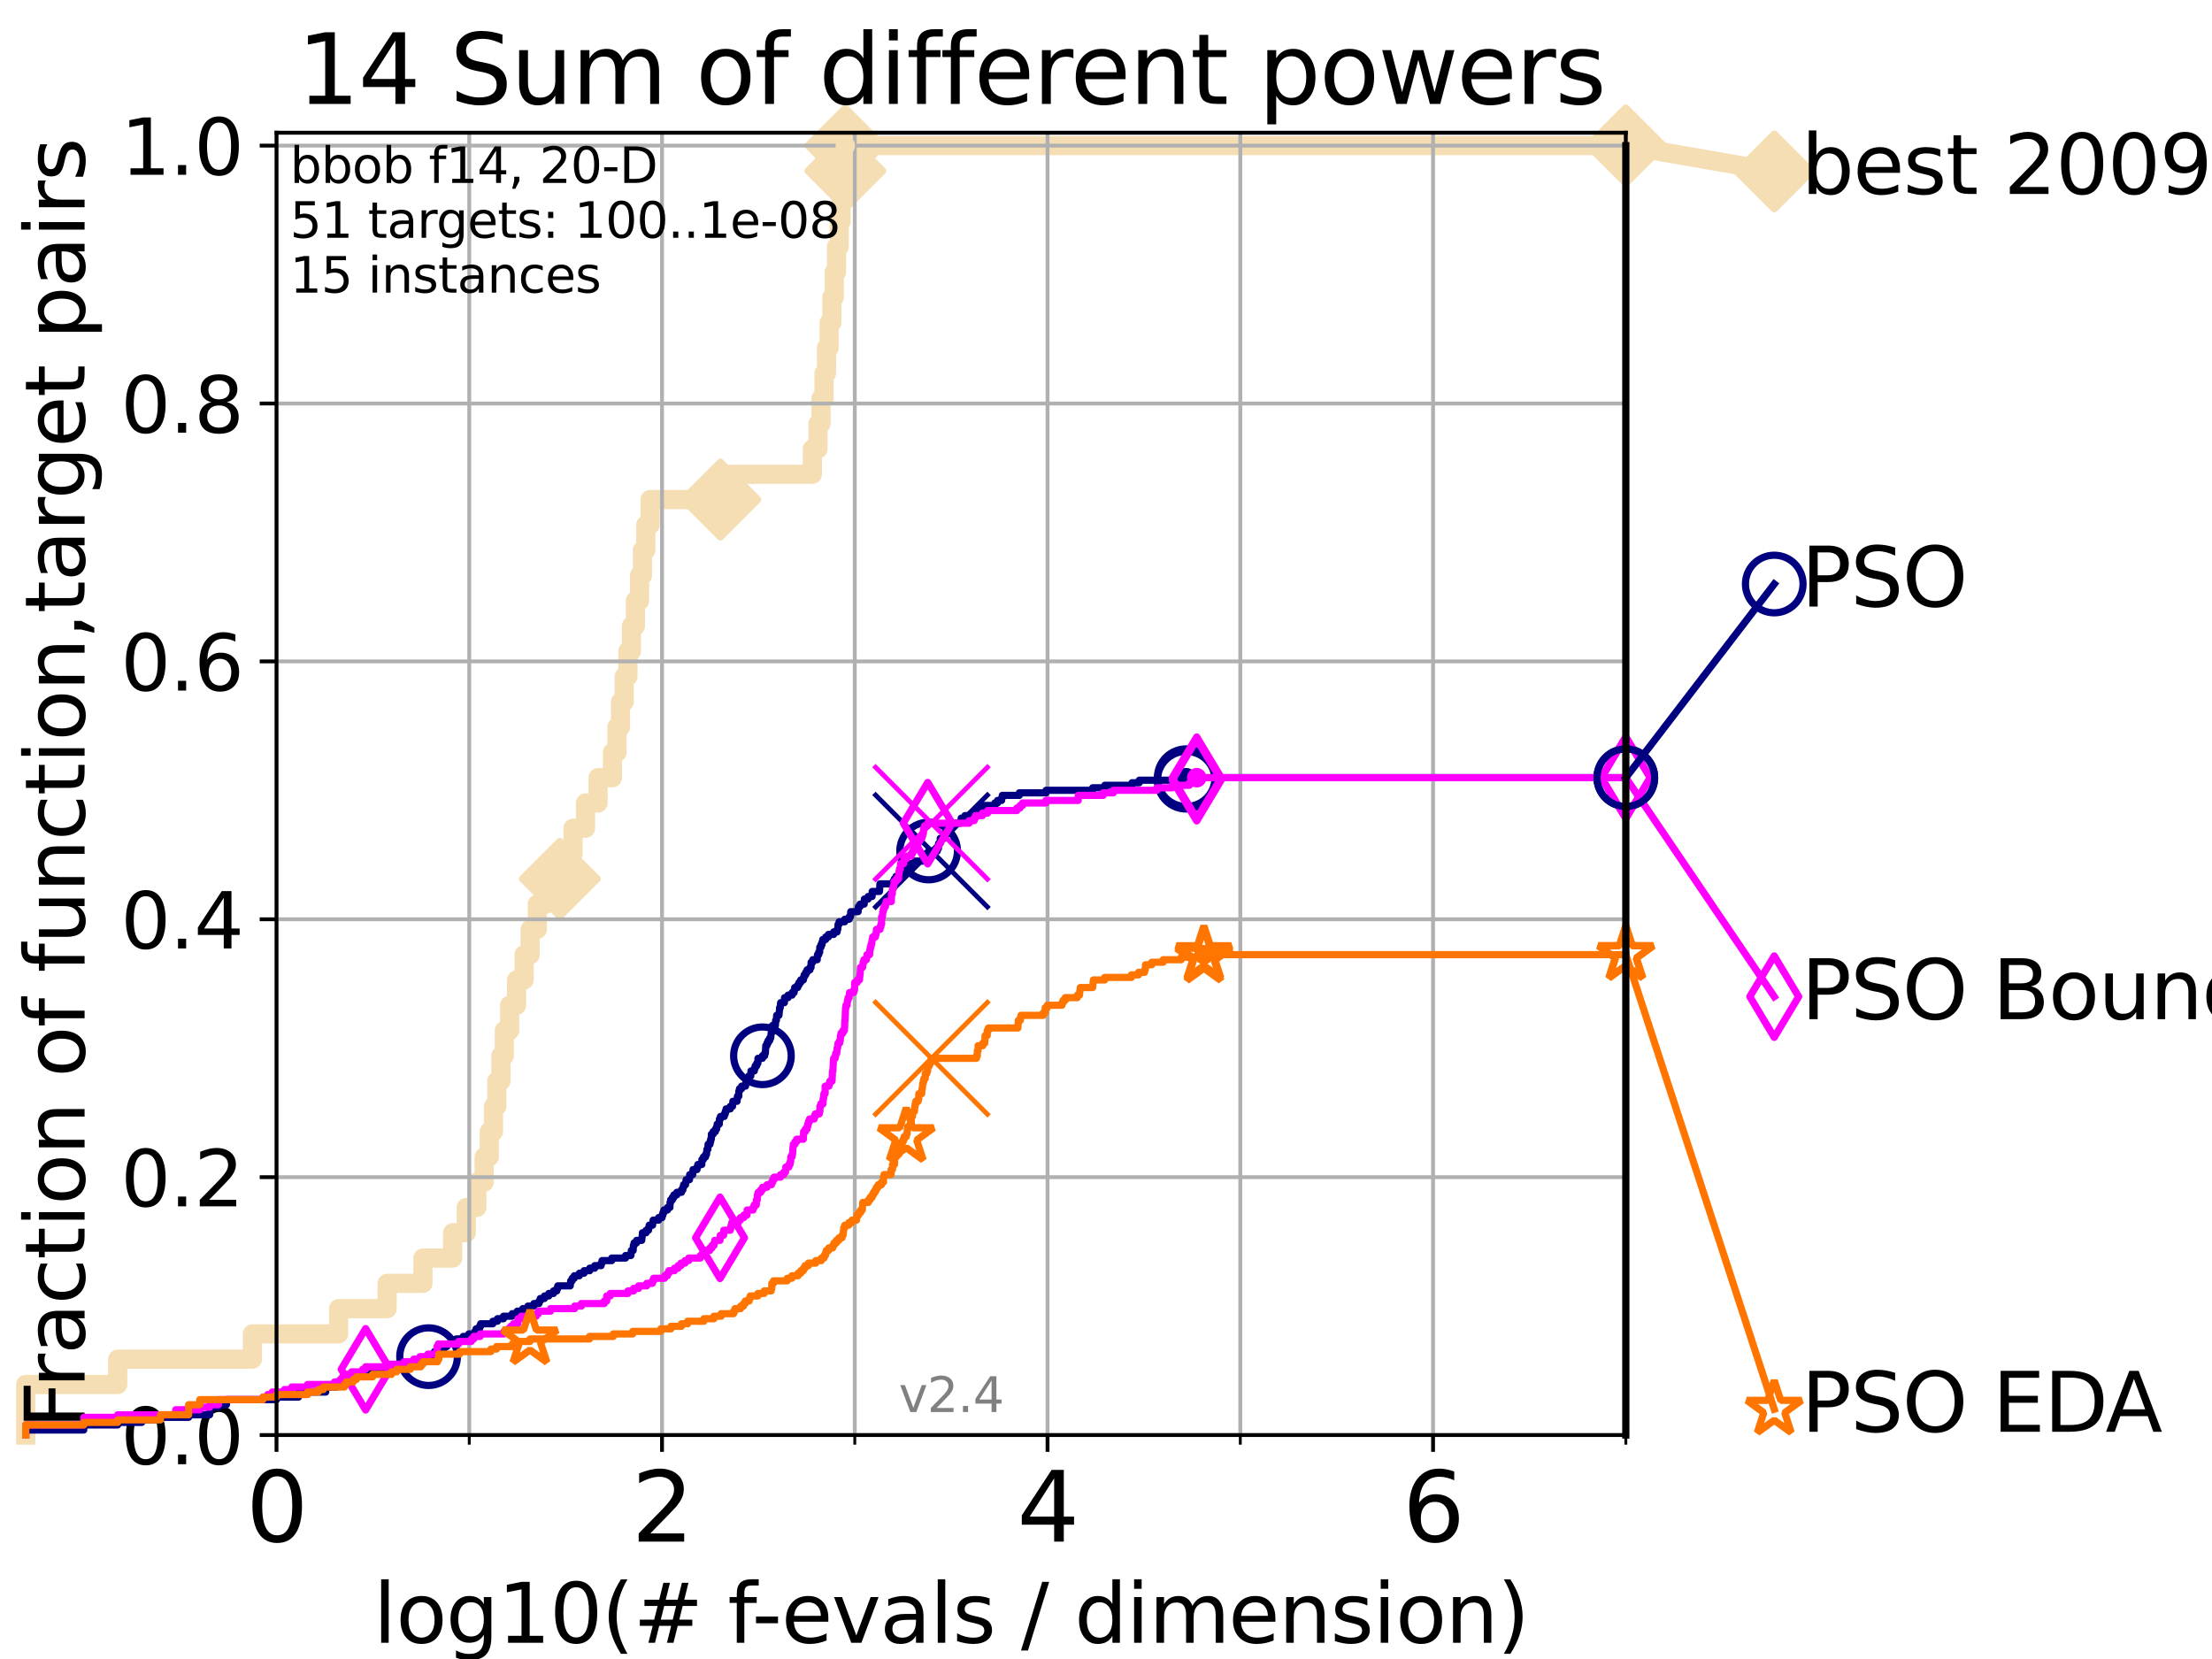<?xml version="1.0" encoding="utf-8" standalone="no"?>
<!DOCTYPE svg PUBLIC "-//W3C//DTD SVG 1.1//EN"
  "http://www.w3.org/Graphics/SVG/1.1/DTD/svg11.dtd">
<svg height="345.6pt" version="1.1" viewBox="0 0 460.8 345.6" width="460.8pt" xmlns="http://www.w3.org/2000/svg" xmlns:xlink="http://www.w3.org/1999/xlink">
 <defs>
  <style type="text/css">*{stroke-linecap:butt;stroke-linejoin:round;}</style>
 </defs>
 <g id="figure_1">
  <g id="patch_1">
   <path d="M 0 345.6 
L 460.8 345.6 
L 460.8 0 
L 0 0 
z
" style="fill:#ffffff;"/>
  </g>
  <g id="axes_1">
   <g id="patch_2">
    <path d="M 57.6 298.944 
L 338.688 298.944 
L 338.688 27.648 
L 57.6 27.648 
z
" style="fill:#ffffff;"/>
   </g>
   <g id="line2d_1">
    <path d="M 5.357 298.944 
L 5.357 288.41 
L 24.516 288.41 
L 24.516 283.143 
L 52.583 283.143 
L 52.583 277.877 
L 70.539 277.877 
L 70.539 272.61 
L 80.65 272.61 
L 80.65 267.343 
L 88.105 267.343 
L 88.105 262.076 
L 94.295 262.076 
L 94.295 256.809 
L 97.134 256.809 
L 97.134 251.542 
L 99.338 251.542 
L 99.338 246.275 
L 100.862 246.275 
L 100.862 241.009 
L 101.924 241.009 
L 101.924 235.742 
L 102.794 235.742 
L 102.794 230.475 
L 103.498 230.475 
L 103.498 225.208 
L 104.355 225.208 
L 104.355 219.941 
L 105.057 219.941 
L 105.057 214.674 
L 106.169 214.674 
L 106.169 209.407 
L 107.614 209.407 
L 107.614 204.141 
L 109.177 204.141 
L 109.177 198.874 
L 110.443 198.874 
L 110.443 193.607 
L 111.936 193.607 
L 111.936 188.34 
L 113.7 188.34 
L 113.7 183.073 
L 116.621 183.073 
L 116.621 177.806 
L 119.377 177.806 
L 119.377 172.539 
L 121.975 172.539 
L 121.975 167.272 
L 124.595 167.272 
L 124.595 162.006 
L 127.58 162.006 
L 127.58 156.739 
L 128.531 156.739 
L 128.531 151.472 
L 129.262 151.472 
L 129.262 146.205 
L 130.032 146.205 
L 130.032 140.938 
L 130.809 140.938 
L 130.809 135.671 
L 131.528 135.671 
L 131.528 130.404 
L 132.363 130.404 
L 132.363 125.138 
L 133.228 125.138 
L 133.228 119.871 
L 133.833 119.871 
L 133.833 114.604 
L 134.535 114.604 
L 134.535 109.337 
L 135.432 109.337 
L 135.432 104.07 
L 150.064 104.07 
L 150.064 98.803 
L 169.225 98.803 
L 169.225 93.536 
L 170.403 93.536 
L 170.403 88.27 
L 171.031 88.27 
L 171.031 83.003 
L 171.66 83.003 
L 171.66 77.736 
L 172.176 77.736 
L 172.176 72.469 
L 172.72 72.469 
L 172.72 67.202 
L 173.289 67.202 
L 173.289 61.935 
L 173.801 61.935 
L 173.801 56.668 
L 174.264 56.668 
L 174.264 51.402 
L 174.82 51.402 
L 174.82 46.135 
L 175.212 46.135 
L 175.212 40.868 
L 175.661 40.868 
L 175.661 35.601 
L 176.102 35.601 
L 176.102 30.334 
L 338.688 30.334 
" style="fill:none;stroke:#f5deb3;stroke-linecap:square;stroke-width:4;"/>
   </g>
   <g id="line2d_2">
    <defs>
     <path d="M 0 7.778 
L 7.778 0 
L 0 -7.778 
L -7.778 0 
z
" id="m6f814ecc8c" style="stroke:#f5deb3;stroke-linejoin:miter;stroke-width:1.5;"/>
    </defs>
    <g>
     <use style="fill:#f5deb3;stroke:#f5deb3;stroke-linejoin:miter;stroke-width:1.5;" x="116.621" xlink:href="#m6f814ecc8c" y="183.073"/>
     <use style="fill:#f5deb3;stroke:#f5deb3;stroke-linejoin:miter;stroke-width:1.5;" x="150.064" xlink:href="#m6f814ecc8c" y="104.07"/>
     <use style="fill:#f5deb3;stroke:#f5deb3;stroke-linejoin:miter;stroke-width:1.5;" x="176.102" xlink:href="#m6f814ecc8c" y="35.601"/>
     <use style="fill:#f5deb3;stroke:#f5deb3;stroke-linejoin:miter;stroke-width:1.5;" x="176.102" xlink:href="#m6f814ecc8c" y="30.334"/>
     <use style="fill:#f5deb3;stroke:#f5deb3;stroke-linejoin:miter;stroke-width:1.5;" x="338.688" xlink:href="#m6f814ecc8c" y="30.334"/>
    </g>
   </g>
   <g id="line2d_3">
    <path style="fill:none;stroke:#f5deb3;stroke-linecap:square;stroke-width:4;"/>
    <g/>
   </g>
   <g id="line2d_4">
    <path d="M 338.688 30.334 
L 369.608 35.706 
" style="fill:none;stroke:#f5deb3;stroke-linecap:square;stroke-width:4;"/>
    <g>
     <use style="fill:#f5deb3;stroke:#f5deb3;stroke-linejoin:miter;stroke-width:1.5;" x="338.688" xlink:href="#m6f814ecc8c" y="30.334"/>
     <use style="fill:#f5deb3;stroke:#f5deb3;stroke-linejoin:miter;stroke-width:1.5;" x="369.608" xlink:href="#m6f814ecc8c" y="35.706"/>
    </g>
   </g>
   <g id="matplotlib.axis_1">
    <g id="xtick_1">
     <g id="line2d_5">
      <path clip-path="url(#pbb22fde4a3)" d="M 57.6 298.944 
L 57.6 27.648 
" style="fill:none;stroke:#b0b0b0;stroke-linecap:square;stroke-width:0.8;"/>
     </g>
     <g id="line2d_6">
      <defs>
       <path d="M 0 0 
L 0 3.5 
" id="md70ebc5dae" style="stroke:#000000;stroke-width:0.8;"/>
      </defs>
      <g>
       <use style="stroke:#000000;stroke-width:0.8;" x="57.6" xlink:href="#md70ebc5dae" y="298.944"/>
      </g>
     </g>
     <g id="text_1">
      <!-- 0 -->
      <g transform="translate(51.237 321.141)scale(0.2 -0.2)">
       <defs>
        <path d="M 2034 4250 
Q 1547 4250 1301 3770 
Q 1056 3291 1056 2328 
Q 1056 1369 1301 889 
Q 1547 409 2034 409 
Q 2525 409 2770 889 
Q 3016 1369 3016 2328 
Q 3016 3291 2770 3770 
Q 2525 4250 2034 4250 
z
M 2034 4750 
Q 2819 4750 3233 4129 
Q 3647 3509 3647 2328 
Q 3647 1150 3233 529 
Q 2819 -91 2034 -91 
Q 1250 -91 836 529 
Q 422 1150 422 2328 
Q 422 3509 836 4129 
Q 1250 4750 2034 4750 
z
" id="DejaVuSans-30" transform="scale(0.016)"/>
       </defs>
       <use xlink:href="#DejaVuSans-30"/>
      </g>
     </g>
    </g>
    <g id="xtick_2">
     <g id="line2d_7">
      <path clip-path="url(#pbb22fde4a3)" d="M 137.911 298.944 
L 137.911 27.648 
" style="fill:none;stroke:#b0b0b0;stroke-linecap:square;stroke-width:0.8;"/>
     </g>
     <g id="line2d_8">
      <g>
       <use style="stroke:#000000;stroke-width:0.8;" x="137.911" xlink:href="#md70ebc5dae" y="298.944"/>
      </g>
     </g>
     <g id="text_2">
      <!-- 2 -->
      <g transform="translate(131.548 321.141)scale(0.2 -0.2)">
       <defs>
        <path d="M 1228 531 
L 3431 531 
L 3431 0 
L 469 0 
L 469 531 
Q 828 903 1448 1529 
Q 2069 2156 2228 2338 
Q 2531 2678 2651 2914 
Q 2772 3150 2772 3378 
Q 2772 3750 2511 3984 
Q 2250 4219 1831 4219 
Q 1534 4219 1204 4116 
Q 875 4013 500 3803 
L 500 4441 
Q 881 4594 1212 4672 
Q 1544 4750 1819 4750 
Q 2544 4750 2975 4387 
Q 3406 4025 3406 3419 
Q 3406 3131 3298 2873 
Q 3191 2616 2906 2266 
Q 2828 2175 2409 1742 
Q 1991 1309 1228 531 
z
" id="DejaVuSans-32" transform="scale(0.016)"/>
       </defs>
       <use xlink:href="#DejaVuSans-32"/>
      </g>
     </g>
    </g>
    <g id="xtick_3">
     <g id="line2d_9">
      <path clip-path="url(#pbb22fde4a3)" d="M 218.222 298.944 
L 218.222 27.648 
" style="fill:none;stroke:#b0b0b0;stroke-linecap:square;stroke-width:0.8;"/>
     </g>
     <g id="line2d_10">
      <g>
       <use style="stroke:#000000;stroke-width:0.8;" x="218.222" xlink:href="#md70ebc5dae" y="298.944"/>
      </g>
     </g>
     <g id="text_3">
      <!-- 4 -->
      <g transform="translate(211.859 321.141)scale(0.2 -0.2)">
       <defs>
        <path d="M 2419 4116 
L 825 1625 
L 2419 1625 
L 2419 4116 
z
M 2253 4666 
L 3047 4666 
L 3047 1625 
L 3713 1625 
L 3713 1100 
L 3047 1100 
L 3047 0 
L 2419 0 
L 2419 1100 
L 313 1100 
L 313 1709 
L 2253 4666 
z
" id="DejaVuSans-34" transform="scale(0.016)"/>
       </defs>
       <use xlink:href="#DejaVuSans-34"/>
      </g>
     </g>
    </g>
    <g id="xtick_4">
     <g id="line2d_11">
      <path clip-path="url(#pbb22fde4a3)" d="M 298.533 298.944 
L 298.533 27.648 
" style="fill:none;stroke:#b0b0b0;stroke-linecap:square;stroke-width:0.8;"/>
     </g>
     <g id="line2d_12">
      <g>
       <use style="stroke:#000000;stroke-width:0.8;" x="298.533" xlink:href="#md70ebc5dae" y="298.944"/>
      </g>
     </g>
     <g id="text_4">
      <!-- 6 -->
      <g transform="translate(292.17 321.141)scale(0.2 -0.2)">
       <defs>
        <path d="M 2113 2584 
Q 1688 2584 1439 2293 
Q 1191 2003 1191 1497 
Q 1191 994 1439 701 
Q 1688 409 2113 409 
Q 2538 409 2786 701 
Q 3034 994 3034 1497 
Q 3034 2003 2786 2293 
Q 2538 2584 2113 2584 
z
M 3366 4563 
L 3366 3988 
Q 3128 4100 2886 4159 
Q 2644 4219 2406 4219 
Q 1781 4219 1451 3797 
Q 1122 3375 1075 2522 
Q 1259 2794 1537 2939 
Q 1816 3084 2150 3084 
Q 2853 3084 3261 2657 
Q 3669 2231 3669 1497 
Q 3669 778 3244 343 
Q 2819 -91 2113 -91 
Q 1303 -91 875 529 
Q 447 1150 447 2328 
Q 447 3434 972 4092 
Q 1497 4750 2381 4750 
Q 2619 4750 2861 4703 
Q 3103 4656 3366 4563 
z
" id="DejaVuSans-36" transform="scale(0.016)"/>
       </defs>
       <use xlink:href="#DejaVuSans-36"/>
      </g>
     </g>
    </g>
    <g id="xtick_5">
     <g id="line2d_13">
      <path clip-path="url(#pbb22fde4a3)" d="M 97.755 298.944 
L 97.755 27.648 
" style="fill:none;stroke:#b0b0b0;stroke-linecap:square;stroke-width:0.8;"/>
     </g>
     <g id="line2d_14">
      <defs>
       <path d="M 0 0 
L 0 2 
" id="m83f6a17074" style="stroke:#000000;stroke-width:0.6;"/>
      </defs>
      <g>
       <use style="stroke:#000000;stroke-width:0.6;" x="97.755" xlink:href="#m83f6a17074" y="298.944"/>
      </g>
     </g>
    </g>
    <g id="xtick_6">
     <g id="line2d_15">
      <path clip-path="url(#pbb22fde4a3)" d="M 178.066 298.944 
L 178.066 27.648 
" style="fill:none;stroke:#b0b0b0;stroke-linecap:square;stroke-width:0.8;"/>
     </g>
     <g id="line2d_16">
      <g>
       <use style="stroke:#000000;stroke-width:0.6;" x="178.066" xlink:href="#m83f6a17074" y="298.944"/>
      </g>
     </g>
    </g>
    <g id="xtick_7">
     <g id="line2d_17">
      <path clip-path="url(#pbb22fde4a3)" d="M 258.377 298.944 
L 258.377 27.648 
" style="fill:none;stroke:#b0b0b0;stroke-linecap:square;stroke-width:0.8;"/>
     </g>
     <g id="line2d_18">
      <g>
       <use style="stroke:#000000;stroke-width:0.6;" x="258.377" xlink:href="#m83f6a17074" y="298.944"/>
      </g>
     </g>
    </g>
    <g id="xtick_8">
     <g id="line2d_19">
      <path clip-path="url(#pbb22fde4a3)" d="M 338.688 298.944 
L 338.688 27.648 
" style="fill:none;stroke:#b0b0b0;stroke-linecap:square;stroke-width:0.8;"/>
     </g>
     <g id="line2d_20">
      <g>
       <use style="stroke:#000000;stroke-width:0.6;" x="338.688" xlink:href="#m83f6a17074" y="298.944"/>
      </g>
     </g>
    </g>
    <g id="text_5">
     <!-- log10(# f-evals / dimension) -->
     <g transform="translate(77.764 342.218)scale(0.17 -0.17)">
      <defs>
       <path d="M 603 4863 
L 1178 4863 
L 1178 0 
L 603 0 
L 603 4863 
z
" id="DejaVuSans-6c" transform="scale(0.016)"/>
       <path d="M 1959 3097 
Q 1497 3097 1228 2736 
Q 959 2375 959 1747 
Q 959 1119 1226 758 
Q 1494 397 1959 397 
Q 2419 397 2687 759 
Q 2956 1122 2956 1747 
Q 2956 2369 2687 2733 
Q 2419 3097 1959 3097 
z
M 1959 3584 
Q 2709 3584 3137 3096 
Q 3566 2609 3566 1747 
Q 3566 888 3137 398 
Q 2709 -91 1959 -91 
Q 1206 -91 779 398 
Q 353 888 353 1747 
Q 353 2609 779 3096 
Q 1206 3584 1959 3584 
z
" id="DejaVuSans-6f" transform="scale(0.016)"/>
       <path d="M 2906 1791 
Q 2906 2416 2648 2759 
Q 2391 3103 1925 3103 
Q 1463 3103 1205 2759 
Q 947 2416 947 1791 
Q 947 1169 1205 825 
Q 1463 481 1925 481 
Q 2391 481 2648 825 
Q 2906 1169 2906 1791 
z
M 3481 434 
Q 3481 -459 3084 -895 
Q 2688 -1331 1869 -1331 
Q 1566 -1331 1297 -1286 
Q 1028 -1241 775 -1147 
L 775 -588 
Q 1028 -725 1275 -790 
Q 1522 -856 1778 -856 
Q 2344 -856 2625 -561 
Q 2906 -266 2906 331 
L 2906 616 
Q 2728 306 2450 153 
Q 2172 0 1784 0 
Q 1141 0 747 490 
Q 353 981 353 1791 
Q 353 2603 747 3093 
Q 1141 3584 1784 3584 
Q 2172 3584 2450 3431 
Q 2728 3278 2906 2969 
L 2906 3500 
L 3481 3500 
L 3481 434 
z
" id="DejaVuSans-67" transform="scale(0.016)"/>
       <path d="M 794 531 
L 1825 531 
L 1825 4091 
L 703 3866 
L 703 4441 
L 1819 4666 
L 2450 4666 
L 2450 531 
L 3481 531 
L 3481 0 
L 794 0 
L 794 531 
z
" id="DejaVuSans-31" transform="scale(0.016)"/>
       <path d="M 1984 4856 
Q 1566 4138 1362 3434 
Q 1159 2731 1159 2009 
Q 1159 1288 1364 580 
Q 1569 -128 1984 -844 
L 1484 -844 
Q 1016 -109 783 600 
Q 550 1309 550 2009 
Q 550 2706 781 3412 
Q 1013 4119 1484 4856 
L 1984 4856 
z
" id="DejaVuSans-28" transform="scale(0.016)"/>
       <path d="M 3272 2816 
L 2363 2816 
L 2100 1772 
L 3016 1772 
L 3272 2816 
z
M 2803 4594 
L 2478 3297 
L 3391 3297 
L 3719 4594 
L 4219 4594 
L 3897 3297 
L 4872 3297 
L 4872 2816 
L 3775 2816 
L 3519 1772 
L 4513 1772 
L 4513 1294 
L 3397 1294 
L 3072 0 
L 2572 0 
L 2894 1294 
L 1978 1294 
L 1656 0 
L 1153 0 
L 1478 1294 
L 494 1294 
L 494 1772 
L 1594 1772 
L 1856 2816 
L 850 2816 
L 850 3297 
L 1978 3297 
L 2297 4594 
L 2803 4594 
z
" id="DejaVuSans-23" transform="scale(0.016)"/>
       <path id="DejaVuSans-20" transform="scale(0.016)"/>
       <path d="M 2375 4863 
L 2375 4384 
L 1825 4384 
Q 1516 4384 1395 4259 
Q 1275 4134 1275 3809 
L 1275 3500 
L 2222 3500 
L 2222 3053 
L 1275 3053 
L 1275 0 
L 697 0 
L 697 3053 
L 147 3053 
L 147 3500 
L 697 3500 
L 697 3744 
Q 697 4328 969 4595 
Q 1241 4863 1831 4863 
L 2375 4863 
z
" id="DejaVuSans-66" transform="scale(0.016)"/>
       <path d="M 313 2009 
L 1997 2009 
L 1997 1497 
L 313 1497 
L 313 2009 
z
" id="DejaVuSans-2d" transform="scale(0.016)"/>
       <path d="M 3597 1894 
L 3597 1613 
L 953 1613 
Q 991 1019 1311 708 
Q 1631 397 2203 397 
Q 2534 397 2845 478 
Q 3156 559 3463 722 
L 3463 178 
Q 3153 47 2828 -22 
Q 2503 -91 2169 -91 
Q 1331 -91 842 396 
Q 353 884 353 1716 
Q 353 2575 817 3079 
Q 1281 3584 2069 3584 
Q 2775 3584 3186 3129 
Q 3597 2675 3597 1894 
z
M 3022 2063 
Q 3016 2534 2758 2815 
Q 2500 3097 2075 3097 
Q 1594 3097 1305 2825 
Q 1016 2553 972 2059 
L 3022 2063 
z
" id="DejaVuSans-65" transform="scale(0.016)"/>
       <path d="M 191 3500 
L 800 3500 
L 1894 563 
L 2988 3500 
L 3597 3500 
L 2284 0 
L 1503 0 
L 191 3500 
z
" id="DejaVuSans-76" transform="scale(0.016)"/>
       <path d="M 2194 1759 
Q 1497 1759 1228 1600 
Q 959 1441 959 1056 
Q 959 750 1161 570 
Q 1363 391 1709 391 
Q 2188 391 2477 730 
Q 2766 1069 2766 1631 
L 2766 1759 
L 2194 1759 
z
M 3341 1997 
L 3341 0 
L 2766 0 
L 2766 531 
Q 2569 213 2275 61 
Q 1981 -91 1556 -91 
Q 1019 -91 701 211 
Q 384 513 384 1019 
Q 384 1609 779 1909 
Q 1175 2209 1959 2209 
L 2766 2209 
L 2766 2266 
Q 2766 2663 2505 2880 
Q 2244 3097 1772 3097 
Q 1472 3097 1187 3025 
Q 903 2953 641 2809 
L 641 3341 
Q 956 3463 1253 3523 
Q 1550 3584 1831 3584 
Q 2591 3584 2966 3190 
Q 3341 2797 3341 1997 
z
" id="DejaVuSans-61" transform="scale(0.016)"/>
       <path d="M 2834 3397 
L 2834 2853 
Q 2591 2978 2328 3040 
Q 2066 3103 1784 3103 
Q 1356 3103 1142 2972 
Q 928 2841 928 2578 
Q 928 2378 1081 2264 
Q 1234 2150 1697 2047 
L 1894 2003 
Q 2506 1872 2764 1633 
Q 3022 1394 3022 966 
Q 3022 478 2636 193 
Q 2250 -91 1575 -91 
Q 1294 -91 989 -36 
Q 684 19 347 128 
L 347 722 
Q 666 556 975 473 
Q 1284 391 1588 391 
Q 1994 391 2212 530 
Q 2431 669 2431 922 
Q 2431 1156 2273 1281 
Q 2116 1406 1581 1522 
L 1381 1569 
Q 847 1681 609 1914 
Q 372 2147 372 2553 
Q 372 3047 722 3315 
Q 1072 3584 1716 3584 
Q 2034 3584 2315 3537 
Q 2597 3491 2834 3397 
z
" id="DejaVuSans-73" transform="scale(0.016)"/>
       <path d="M 1625 4666 
L 2156 4666 
L 531 -594 
L 0 -594 
L 1625 4666 
z
" id="DejaVuSans-2f" transform="scale(0.016)"/>
       <path d="M 2906 2969 
L 2906 4863 
L 3481 4863 
L 3481 0 
L 2906 0 
L 2906 525 
Q 2725 213 2448 61 
Q 2172 -91 1784 -91 
Q 1150 -91 751 415 
Q 353 922 353 1747 
Q 353 2572 751 3078 
Q 1150 3584 1784 3584 
Q 2172 3584 2448 3432 
Q 2725 3281 2906 2969 
z
M 947 1747 
Q 947 1113 1208 752 
Q 1469 391 1925 391 
Q 2381 391 2643 752 
Q 2906 1113 2906 1747 
Q 2906 2381 2643 2742 
Q 2381 3103 1925 3103 
Q 1469 3103 1208 2742 
Q 947 2381 947 1747 
z
" id="DejaVuSans-64" transform="scale(0.016)"/>
       <path d="M 603 3500 
L 1178 3500 
L 1178 0 
L 603 0 
L 603 3500 
z
M 603 4863 
L 1178 4863 
L 1178 4134 
L 603 4134 
L 603 4863 
z
" id="DejaVuSans-69" transform="scale(0.016)"/>
       <path d="M 3328 2828 
Q 3544 3216 3844 3400 
Q 4144 3584 4550 3584 
Q 5097 3584 5394 3201 
Q 5691 2819 5691 2113 
L 5691 0 
L 5113 0 
L 5113 2094 
Q 5113 2597 4934 2840 
Q 4756 3084 4391 3084 
Q 3944 3084 3684 2787 
Q 3425 2491 3425 1978 
L 3425 0 
L 2847 0 
L 2847 2094 
Q 2847 2600 2669 2842 
Q 2491 3084 2119 3084 
Q 1678 3084 1418 2786 
Q 1159 2488 1159 1978 
L 1159 0 
L 581 0 
L 581 3500 
L 1159 3500 
L 1159 2956 
Q 1356 3278 1631 3431 
Q 1906 3584 2284 3584 
Q 2666 3584 2933 3390 
Q 3200 3197 3328 2828 
z
" id="DejaVuSans-6d" transform="scale(0.016)"/>
       <path d="M 3513 2113 
L 3513 0 
L 2938 0 
L 2938 2094 
Q 2938 2591 2744 2837 
Q 2550 3084 2163 3084 
Q 1697 3084 1428 2787 
Q 1159 2491 1159 1978 
L 1159 0 
L 581 0 
L 581 3500 
L 1159 3500 
L 1159 2956 
Q 1366 3272 1645 3428 
Q 1925 3584 2291 3584 
Q 2894 3584 3203 3211 
Q 3513 2838 3513 2113 
z
" id="DejaVuSans-6e" transform="scale(0.016)"/>
       <path d="M 513 4856 
L 1013 4856 
Q 1481 4119 1714 3412 
Q 1947 2706 1947 2009 
Q 1947 1309 1714 600 
Q 1481 -109 1013 -844 
L 513 -844 
Q 928 -128 1133 580 
Q 1338 1288 1338 2009 
Q 1338 2731 1133 3434 
Q 928 4138 513 4856 
z
" id="DejaVuSans-29" transform="scale(0.016)"/>
      </defs>
      <use xlink:href="#DejaVuSans-6c"/>
      <use x="27.783" xlink:href="#DejaVuSans-6f"/>
      <use x="88.965" xlink:href="#DejaVuSans-67"/>
      <use x="152.441" xlink:href="#DejaVuSans-31"/>
      <use x="216.064" xlink:href="#DejaVuSans-30"/>
      <use x="279.688" xlink:href="#DejaVuSans-28"/>
      <use x="318.701" xlink:href="#DejaVuSans-23"/>
      <use x="402.49" xlink:href="#DejaVuSans-20"/>
      <use x="434.277" xlink:href="#DejaVuSans-66"/>
      <use x="463.982" xlink:href="#DejaVuSans-2d"/>
      <use x="500.066" xlink:href="#DejaVuSans-65"/>
      <use x="561.59" xlink:href="#DejaVuSans-76"/>
      <use x="620.77" xlink:href="#DejaVuSans-61"/>
      <use x="682.049" xlink:href="#DejaVuSans-6c"/>
      <use x="709.832" xlink:href="#DejaVuSans-73"/>
      <use x="761.932" xlink:href="#DejaVuSans-20"/>
      <use x="793.719" xlink:href="#DejaVuSans-2f"/>
      <use x="827.41" xlink:href="#DejaVuSans-20"/>
      <use x="859.197" xlink:href="#DejaVuSans-64"/>
      <use x="922.674" xlink:href="#DejaVuSans-69"/>
      <use x="950.457" xlink:href="#DejaVuSans-6d"/>
      <use x="1047.869" xlink:href="#DejaVuSans-65"/>
      <use x="1109.393" xlink:href="#DejaVuSans-6e"/>
      <use x="1172.771" xlink:href="#DejaVuSans-73"/>
      <use x="1224.871" xlink:href="#DejaVuSans-69"/>
      <use x="1252.654" xlink:href="#DejaVuSans-6f"/>
      <use x="1313.836" xlink:href="#DejaVuSans-6e"/>
      <use x="1377.215" xlink:href="#DejaVuSans-29"/>
     </g>
    </g>
   </g>
   <g id="matplotlib.axis_2">
    <g id="ytick_1">
     <g id="line2d_21">
      <path clip-path="url(#pbb22fde4a3)" d="M 57.6 298.944 
L 338.688 298.944 
" style="fill:none;stroke:#b0b0b0;stroke-linecap:square;stroke-width:0.8;"/>
     </g>
     <g id="line2d_22">
      <defs>
       <path d="M 0 0 
L -3.5 0 
" id="m813582bed0" style="stroke:#000000;stroke-width:0.8;"/>
      </defs>
      <g>
       <use style="stroke:#000000;stroke-width:0.8;" x="57.6" xlink:href="#m813582bed0" y="298.944"/>
      </g>
     </g>
     <g id="text_6">
      <!-- 0.0 -->
      <g transform="translate(25.155 305.023)scale(0.16 -0.16)">
       <defs>
        <path d="M 684 794 
L 1344 794 
L 1344 0 
L 684 0 
L 684 794 
z
" id="DejaVuSans-2e" transform="scale(0.016)"/>
       </defs>
       <use xlink:href="#DejaVuSans-30"/>
       <use x="63.623" xlink:href="#DejaVuSans-2e"/>
       <use x="95.41" xlink:href="#DejaVuSans-30"/>
      </g>
     </g>
    </g>
    <g id="ytick_2">
     <g id="line2d_23">
      <path clip-path="url(#pbb22fde4a3)" d="M 57.6 245.222 
L 338.688 245.222 
" style="fill:none;stroke:#b0b0b0;stroke-linecap:square;stroke-width:0.8;"/>
     </g>
     <g id="line2d_24">
      <g>
       <use style="stroke:#000000;stroke-width:0.8;" x="57.6" xlink:href="#m813582bed0" y="245.222"/>
      </g>
     </g>
     <g id="text_7">
      <!-- 0.2 -->
      <g transform="translate(25.155 251.301)scale(0.16 -0.16)">
       <use xlink:href="#DejaVuSans-30"/>
       <use x="63.623" xlink:href="#DejaVuSans-2e"/>
       <use x="95.41" xlink:href="#DejaVuSans-32"/>
      </g>
     </g>
    </g>
    <g id="ytick_3">
     <g id="line2d_25">
      <path clip-path="url(#pbb22fde4a3)" d="M 57.6 191.5 
L 338.688 191.5 
" style="fill:none;stroke:#b0b0b0;stroke-linecap:square;stroke-width:0.8;"/>
     </g>
     <g id="line2d_26">
      <g>
       <use style="stroke:#000000;stroke-width:0.8;" x="57.6" xlink:href="#m813582bed0" y="191.5"/>
      </g>
     </g>
     <g id="text_8">
      <!-- 0.4 -->
      <g transform="translate(25.155 197.579)scale(0.16 -0.16)">
       <use xlink:href="#DejaVuSans-30"/>
       <use x="63.623" xlink:href="#DejaVuSans-2e"/>
       <use x="95.41" xlink:href="#DejaVuSans-34"/>
      </g>
     </g>
    </g>
    <g id="ytick_4">
     <g id="line2d_27">
      <path clip-path="url(#pbb22fde4a3)" d="M 57.6 137.778 
L 338.688 137.778 
" style="fill:none;stroke:#b0b0b0;stroke-linecap:square;stroke-width:0.8;"/>
     </g>
     <g id="line2d_28">
      <g>
       <use style="stroke:#000000;stroke-width:0.8;" x="57.6" xlink:href="#m813582bed0" y="137.778"/>
      </g>
     </g>
     <g id="text_9">
      <!-- 0.6 -->
      <g transform="translate(25.155 143.857)scale(0.16 -0.16)">
       <use xlink:href="#DejaVuSans-30"/>
       <use x="63.623" xlink:href="#DejaVuSans-2e"/>
       <use x="95.41" xlink:href="#DejaVuSans-36"/>
      </g>
     </g>
    </g>
    <g id="ytick_5">
     <g id="line2d_29">
      <path clip-path="url(#pbb22fde4a3)" d="M 57.6 84.056 
L 338.688 84.056 
" style="fill:none;stroke:#b0b0b0;stroke-linecap:square;stroke-width:0.8;"/>
     </g>
     <g id="line2d_30">
      <g>
       <use style="stroke:#000000;stroke-width:0.8;" x="57.6" xlink:href="#m813582bed0" y="84.056"/>
      </g>
     </g>
     <g id="text_10">
      <!-- 0.8 -->
      <g transform="translate(25.155 90.135)scale(0.16 -0.16)">
       <defs>
        <path d="M 2034 2216 
Q 1584 2216 1326 1975 
Q 1069 1734 1069 1313 
Q 1069 891 1326 650 
Q 1584 409 2034 409 
Q 2484 409 2743 651 
Q 3003 894 3003 1313 
Q 3003 1734 2745 1975 
Q 2488 2216 2034 2216 
z
M 1403 2484 
Q 997 2584 770 2862 
Q 544 3141 544 3541 
Q 544 4100 942 4425 
Q 1341 4750 2034 4750 
Q 2731 4750 3128 4425 
Q 3525 4100 3525 3541 
Q 3525 3141 3298 2862 
Q 3072 2584 2669 2484 
Q 3125 2378 3379 2068 
Q 3634 1759 3634 1313 
Q 3634 634 3220 271 
Q 2806 -91 2034 -91 
Q 1263 -91 848 271 
Q 434 634 434 1313 
Q 434 1759 690 2068 
Q 947 2378 1403 2484 
z
M 1172 3481 
Q 1172 3119 1398 2916 
Q 1625 2713 2034 2713 
Q 2441 2713 2670 2916 
Q 2900 3119 2900 3481 
Q 2900 3844 2670 4047 
Q 2441 4250 2034 4250 
Q 1625 4250 1398 4047 
Q 1172 3844 1172 3481 
z
" id="DejaVuSans-38" transform="scale(0.016)"/>
       </defs>
       <use xlink:href="#DejaVuSans-30"/>
       <use x="63.623" xlink:href="#DejaVuSans-2e"/>
       <use x="95.41" xlink:href="#DejaVuSans-38"/>
      </g>
     </g>
    </g>
    <g id="ytick_6">
     <g id="line2d_31">
      <path clip-path="url(#pbb22fde4a3)" d="M 57.6 30.334 
L 338.688 30.334 
" style="fill:none;stroke:#b0b0b0;stroke-linecap:square;stroke-width:0.8;"/>
     </g>
     <g id="line2d_32">
      <g>
       <use style="stroke:#000000;stroke-width:0.8;" x="57.6" xlink:href="#m813582bed0" y="30.334"/>
      </g>
     </g>
     <g id="text_11">
      <!-- 1.0 -->
      <g transform="translate(25.155 36.413)scale(0.16 -0.16)">
       <use xlink:href="#DejaVuSans-31"/>
       <use x="63.623" xlink:href="#DejaVuSans-2e"/>
       <use x="95.41" xlink:href="#DejaVuSans-30"/>
      </g>
     </g>
    </g>
    <g id="text_12">
     <!-- Fraction of function,target pairs -->
     <g transform="translate(17.62 297.681)rotate(-90)scale(0.17 -0.17)">
      <defs>
       <path d="M 628 4666 
L 3309 4666 
L 3309 4134 
L 1259 4134 
L 1259 2759 
L 3109 2759 
L 3109 2228 
L 1259 2228 
L 1259 0 
L 628 0 
L 628 4666 
z
" id="DejaVuSans-46" transform="scale(0.016)"/>
       <path d="M 2631 2963 
Q 2534 3019 2420 3045 
Q 2306 3072 2169 3072 
Q 1681 3072 1420 2755 
Q 1159 2438 1159 1844 
L 1159 0 
L 581 0 
L 581 3500 
L 1159 3500 
L 1159 2956 
Q 1341 3275 1631 3429 
Q 1922 3584 2338 3584 
Q 2397 3584 2469 3576 
Q 2541 3569 2628 3553 
L 2631 2963 
z
" id="DejaVuSans-72" transform="scale(0.016)"/>
       <path d="M 3122 3366 
L 3122 2828 
Q 2878 2963 2633 3030 
Q 2388 3097 2138 3097 
Q 1578 3097 1268 2742 
Q 959 2388 959 1747 
Q 959 1106 1268 751 
Q 1578 397 2138 397 
Q 2388 397 2633 464 
Q 2878 531 3122 666 
L 3122 134 
Q 2881 22 2623 -34 
Q 2366 -91 2075 -91 
Q 1284 -91 818 406 
Q 353 903 353 1747 
Q 353 2603 823 3093 
Q 1294 3584 2113 3584 
Q 2378 3584 2631 3529 
Q 2884 3475 3122 3366 
z
" id="DejaVuSans-63" transform="scale(0.016)"/>
       <path d="M 1172 4494 
L 1172 3500 
L 2356 3500 
L 2356 3053 
L 1172 3053 
L 1172 1153 
Q 1172 725 1289 603 
Q 1406 481 1766 481 
L 2356 481 
L 2356 0 
L 1766 0 
Q 1100 0 847 248 
Q 594 497 594 1153 
L 594 3053 
L 172 3053 
L 172 3500 
L 594 3500 
L 594 4494 
L 1172 4494 
z
" id="DejaVuSans-74" transform="scale(0.016)"/>
       <path d="M 544 1381 
L 544 3500 
L 1119 3500 
L 1119 1403 
Q 1119 906 1312 657 
Q 1506 409 1894 409 
Q 2359 409 2629 706 
Q 2900 1003 2900 1516 
L 2900 3500 
L 3475 3500 
L 3475 0 
L 2900 0 
L 2900 538 
Q 2691 219 2414 64 
Q 2138 -91 1772 -91 
Q 1169 -91 856 284 
Q 544 659 544 1381 
z
M 1991 3584 
L 1991 3584 
z
" id="DejaVuSans-75" transform="scale(0.016)"/>
       <path d="M 750 794 
L 1409 794 
L 1409 256 
L 897 -744 
L 494 -744 
L 750 256 
L 750 794 
z
" id="DejaVuSans-2c" transform="scale(0.016)"/>
       <path d="M 1159 525 
L 1159 -1331 
L 581 -1331 
L 581 3500 
L 1159 3500 
L 1159 2969 
Q 1341 3281 1617 3432 
Q 1894 3584 2278 3584 
Q 2916 3584 3314 3078 
Q 3713 2572 3713 1747 
Q 3713 922 3314 415 
Q 2916 -91 2278 -91 
Q 1894 -91 1617 61 
Q 1341 213 1159 525 
z
M 3116 1747 
Q 3116 2381 2855 2742 
Q 2594 3103 2138 3103 
Q 1681 3103 1420 2742 
Q 1159 2381 1159 1747 
Q 1159 1113 1420 752 
Q 1681 391 2138 391 
Q 2594 391 2855 752 
Q 3116 1113 3116 1747 
z
" id="DejaVuSans-70" transform="scale(0.016)"/>
      </defs>
      <use xlink:href="#DejaVuSans-46"/>
      <use x="50.27" xlink:href="#DejaVuSans-72"/>
      <use x="91.383" xlink:href="#DejaVuSans-61"/>
      <use x="152.662" xlink:href="#DejaVuSans-63"/>
      <use x="207.643" xlink:href="#DejaVuSans-74"/>
      <use x="246.852" xlink:href="#DejaVuSans-69"/>
      <use x="274.635" xlink:href="#DejaVuSans-6f"/>
      <use x="335.816" xlink:href="#DejaVuSans-6e"/>
      <use x="399.195" xlink:href="#DejaVuSans-20"/>
      <use x="430.982" xlink:href="#DejaVuSans-6f"/>
      <use x="492.164" xlink:href="#DejaVuSans-66"/>
      <use x="527.369" xlink:href="#DejaVuSans-20"/>
      <use x="559.156" xlink:href="#DejaVuSans-66"/>
      <use x="594.361" xlink:href="#DejaVuSans-75"/>
      <use x="657.74" xlink:href="#DejaVuSans-6e"/>
      <use x="721.119" xlink:href="#DejaVuSans-63"/>
      <use x="776.1" xlink:href="#DejaVuSans-74"/>
      <use x="815.309" xlink:href="#DejaVuSans-69"/>
      <use x="843.092" xlink:href="#DejaVuSans-6f"/>
      <use x="904.273" xlink:href="#DejaVuSans-6e"/>
      <use x="967.652" xlink:href="#DejaVuSans-2c"/>
      <use x="999.439" xlink:href="#DejaVuSans-74"/>
      <use x="1038.648" xlink:href="#DejaVuSans-61"/>
      <use x="1099.928" xlink:href="#DejaVuSans-72"/>
      <use x="1139.291" xlink:href="#DejaVuSans-67"/>
      <use x="1202.768" xlink:href="#DejaVuSans-65"/>
      <use x="1264.291" xlink:href="#DejaVuSans-74"/>
      <use x="1303.5" xlink:href="#DejaVuSans-20"/>
      <use x="1335.287" xlink:href="#DejaVuSans-70"/>
      <use x="1398.764" xlink:href="#DejaVuSans-61"/>
      <use x="1460.043" xlink:href="#DejaVuSans-69"/>
      <use x="1487.826" xlink:href="#DejaVuSans-72"/>
      <use x="1528.939" xlink:href="#DejaVuSans-73"/>
     </g>
    </g>
   </g>
   <g id="line2d_33">
    <defs>
     <path d="M 0 1.5 
C 0.398 1.5 0.779 1.342 1.061 1.061 
C 1.342 0.779 1.5 0.398 1.5 0 
C 1.5 -0.398 1.342 -0.779 1.061 -1.061 
C 0.779 -1.342 0.398 -1.5 0 -1.5 
C -0.398 -1.5 -0.779 -1.342 -1.061 -1.061 
C -1.342 -0.779 -1.5 -0.398 -1.5 0 
C -1.5 0.398 -1.342 0.779 -1.061 1.061 
C -0.779 1.342 -0.398 1.5 0 1.5 
z
" id="m6eae4ad78e" style="stroke:#f5deb3;"/>
    </defs>
    <g>
     <use style="fill:#f5deb3;stroke:#f5deb3;" x="176.102" xlink:href="#m6eae4ad78e" y="30.334"/>
     <use style="fill:#f5deb3;stroke:#f5deb3;" x="176.102" xlink:href="#m6eae4ad78e" y="30.334"/>
    </g>
   </g>
   <g id="line2d_34">
    <defs>
     <path d="M 0 1.5 
C 0.398 1.5 0.779 1.342 1.061 1.061 
C 1.342 0.779 1.5 0.398 1.5 0 
C 1.5 -0.398 1.342 -0.779 1.061 -1.061 
C 0.779 -1.342 0.398 -1.5 0 -1.5 
C -0.398 -1.5 -0.779 -1.342 -1.061 -1.061 
C -1.342 -0.779 -1.5 -0.398 -1.5 0 
C -1.5 0.398 -1.342 0.779 -1.061 1.061 
C -0.779 1.342 -0.398 1.5 0 1.5 
z
" id="m657f2ca4e6" style="stroke:#000080;"/>
    </defs>
    <g>
     <use style="fill:#000080;stroke:#000080;" x="247.112" xlink:href="#m657f2ca4e6" y="162.006"/>
     <use style="fill:#000080;stroke:#000080;" x="247.112" xlink:href="#m657f2ca4e6" y="162.006"/>
    </g>
   </g>
   <g id="line2d_35">
    <path d="M 5.357 298.944 
L 5.357 297.891 
L 17.445 297.891 
L 17.445 296.837 
L 24.516 296.837 
L 24.516 296.311 
L 29.533 296.311 
L 29.533 295.784 
L 33.424 295.784 
L 33.424 295.257 
L 39.292 295.257 
L 39.292 294.731 
L 43.675 294.731 
L 43.675 293.15 
L 45.512 293.15 
L 45.512 292.624 
L 47.174 292.624 
L 47.174 291.57 
L 57.6 291.57 
L 57.6 291.044 
L 62.175 291.044 
L 62.175 289.99 
L 67.851 289.99 
L 67.851 288.937 
L 70.119 288.937 
L 70.119 287.884 
L 70.949 287.884 
L 70.949 287.357 
L 72.125 287.357 
L 72.125 286.83 
L 73.227 286.83 
L 73.227 286.304 
L 76.168 286.304 
L 76.168 285.25 
L 82.627 285.25 
L 82.627 284.723 
L 83.635 284.723 
L 83.635 284.197 
L 84.402 284.197 
L 84.402 283.67 
L 86.847 283.67 
L 86.847 283.143 
L 89.278 283.143 
L 89.278 282.617 
L 90.108 282.617 
L 90.108 282.09 
L 90.509 282.09 
L 90.509 281.563 
L 92.386 281.563 
L 92.386 280.51 
L 93.084 280.51 
L 93.084 279.983 
L 94.188 279.983 
L 94.188 279.457 
L 95.023 279.457 
L 95.023 278.93 
L 96.49 278.93 
L 96.49 278.403 
L 97.668 278.403 
L 97.668 277.877 
L 98.935 277.877 
L 98.935 277.35 
L 99.178 277.35 
L 99.178 276.823 
L 99.887 276.823 
L 99.887 276.296 
L 100.117 276.296 
L 100.117 275.77 
L 102.663 275.77 
L 102.663 275.243 
L 103.623 275.243 
L 103.623 274.716 
L 104.884 274.716 
L 104.884 274.19 
L 106.699 274.19 
L 106.699 273.663 
L 107.762 273.663 
L 107.762 273.136 
L 108.903 273.136 
L 108.903 272.61 
L 109.974 272.61 
L 109.974 272.083 
L 111.226 272.083 
L 111.226 271.556 
L 112.281 271.556 
L 112.281 271.03 
L 112.544 271.03 
L 112.544 270.503 
L 113.418 270.503 
L 113.418 269.976 
L 114.318 269.976 
L 114.318 269.45 
L 115.302 269.45 
L 115.302 268.923 
L 115.989 268.923 
L 115.989 268.396 
L 116.203 268.396 
L 116.203 267.87 
L 118.787 267.87 
L 118.891 266.816 
L 119.199 266.816 
L 119.199 266.289 
L 119.628 266.289 
L 119.628 265.763 
L 120.689 265.763 
L 120.689 265.236 
L 121.668 265.236 
L 121.668 264.709 
L 122.844 264.709 
L 122.844 264.183 
L 123.888 264.183 
L 123.888 263.656 
L 125.22 263.656 
L 125.22 263.129 
L 125.417 263.129 
L 125.417 262.603 
L 127.437 262.603 
L 127.437 262.076 
L 130.318 262.076 
L 130.318 261.549 
L 131.427 261.549 
L 131.515 260.496 
L 131.901 260.496 
L 131.938 259.443 
L 132.097 259.443 
L 132.097 258.916 
L 132.613 258.916 
L 132.613 258.389 
L 133.689 258.389 
L 133.789 257.336 
L 133.822 257.336 
L 133.822 256.809 
L 134.598 256.809 
L 134.598 256.282 
L 135.097 256.282 
L 135.097 255.756 
L 135.24 255.756 
L 135.24 255.229 
L 135.947 255.229 
L 136.054 254.176 
L 137.199 254.176 
L 137.199 253.649 
L 137.92 253.649 
L 137.92 253.122 
L 138.102 253.122 
L 138.102 252.596 
L 138.299 252.596 
L 138.299 252.069 
L 139.042 252.069 
L 139.042 251.542 
L 139.557 251.542 
L 139.581 250.489 
L 139.699 250.489 
L 139.699 249.962 
L 140.073 249.962 
L 140.073 249.436 
L 140.394 249.436 
L 140.394 248.909 
L 140.996 248.909 
L 140.996 248.382 
L 141.962 248.382 
L 141.962 247.855 
L 142.257 247.855 
L 142.257 247.329 
L 142.406 247.329 
L 142.406 246.802 
L 142.805 246.802 
L 142.805 246.275 
L 142.93 246.275 
L 142.93 245.749 
L 143.635 245.749 
L 143.672 244.695 
L 144.312 244.695 
L 144.373 243.642 
L 145.196 243.642 
L 145.196 243.115 
L 145.367 243.115 
L 145.367 242.589 
L 146.2 242.589 
L 146.232 241.535 
L 146.543 241.535 
L 146.543 241.009 
L 146.989 241.009 
L 146.989 240.482 
L 147.185 240.482 
L 147.262 239.428 
L 147.465 239.428 
L 147.505 238.375 
L 147.908 238.375 
L 147.908 237.848 
L 148.04 237.848 
L 148.04 237.322 
L 148.176 237.322 
L 148.195 236.268 
L 148.559 236.268 
L 148.559 235.742 
L 149.026 235.742 
L 149.026 235.215 
L 149.287 235.215 
L 149.287 234.688 
L 149.4 234.688 
L 149.4 234.162 
L 149.846 234.162 
L 149.876 233.108 
L 150.077 233.108 
L 150.077 232.582 
L 150.879 232.582 
L 150.879 232.055 
L 151.085 232.055 
L 151.085 231.528 
L 151.26 231.528 
L 151.26 231.001 
L 152.13 231.001 
L 152.13 230.475 
L 152.595 230.475 
L 152.673 229.421 
L 153.545 229.421 
L 153.62 228.368 
L 153.908 228.368 
L 153.908 227.315 
L 154.053 227.315 
L 154.053 226.788 
L 154.497 226.788 
L 154.497 226.261 
L 155.313 226.261 
L 155.313 225.735 
L 155.428 225.735 
L 155.489 224.681 
L 155.975 224.681 
L 155.975 224.155 
L 156.403 224.155 
L 156.44 223.101 
L 157.134 223.101 
L 157.134 222.575 
L 157.304 222.575 
L 157.304 222.048 
L 157.63 222.048 
L 157.63 221.521 
L 157.879 221.521 
L 157.901 220.468 
L 158.829 220.468 
L 158.829 219.941 
L 159.294 219.941 
L 159.294 219.414 
L 159.439 219.414 
L 159.522 217.834 
L 159.766 217.834 
L 159.766 217.308 
L 160.001 217.308 
L 160.001 216.781 
L 160.336 216.781 
L 160.336 216.254 
L 160.552 216.254 
L 160.649 215.201 
L 160.748 215.201 
L 160.748 214.674 
L 160.91 214.674 
L 160.917 213.621 
L 161.531 213.621 
L 161.576 212.567 
L 161.735 212.567 
L 161.792 211.514 
L 162.271 211.514 
L 162.37 210.461 
L 162.394 210.461 
L 162.394 209.934 
L 162.539 209.934 
L 162.617 208.881 
L 163.401 208.881 
L 163.435 207.827 
L 164.174 207.827 
L 164.174 207.301 
L 165.008 207.301 
L 165.008 206.774 
L 165.426 206.774 
L 165.426 206.247 
L 165.549 206.247 
L 165.549 205.721 
L 166.171 205.721 
L 166.171 205.194 
L 166.445 205.194 
L 166.445 204.667 
L 166.809 204.667 
L 166.809 204.141 
L 167.358 204.141 
L 167.358 203.614 
L 167.521 203.614 
L 167.521 203.087 
L 167.841 203.087 
L 167.841 202.56 
L 168.119 202.56 
L 168.119 202.034 
L 168.73 202.034 
L 168.73 201.507 
L 168.962 201.507 
L 168.968 200.454 
L 169.316 200.454 
L 169.316 199.927 
L 170.237 199.927 
L 170.296 198.874 
L 170.554 198.874 
L 170.554 198.347 
L 170.759 198.347 
L 170.78 197.294 
L 171.035 197.294 
L 171.035 196.767 
L 171.249 196.767 
L 171.249 196.24 
L 171.391 196.24 
L 171.391 195.714 
L 172.007 195.714 
L 172.007 195.187 
L 172.566 195.187 
L 172.566 194.66 
L 173.663 194.66 
L 173.663 194.133 
L 174.394 194.133 
L 174.394 193.607 
L 174.521 193.607 
L 174.588 192.553 
L 174.803 192.553 
L 174.803 192.027 
L 175.975 192.027 
L 175.975 191.5 
L 176.9 191.5 
L 176.9 190.973 
L 177.181 190.973 
L 177.221 189.92 
L 178.761 189.92 
L 178.807 188.867 
L 179.174 188.867 
L 179.174 188.34 
L 180.026 188.34 
L 180.068 187.287 
L 180.844 187.287 
L 180.844 186.76 
L 181.671 186.76 
L 181.693 185.706 
L 183.215 185.706 
L 183.31 184.126 
L 186.045 184.126 
L 186.045 183.6 
L 186.32 183.6 
L 186.32 183.073 
L 186.672 183.073 
L 186.672 182.546 
L 187.478 182.546 
L 187.478 182.02 
L 188.206 182.02 
L 188.206 181.493 
L 188.429 181.493 
L 188.429 180.966 
L 189.409 180.966 
L 189.409 180.44 
L 189.543 180.44 
L 189.543 179.913 
L 190.581 179.913 
L 190.581 179.386 
L 192.308 179.386 
L 192.308 178.86 
L 192.761 178.86 
L 192.761 178.333 
L 192.923 178.333 
L 192.923 177.806 
L 193.453 177.806 
L 193.453 177.28 
L 195.259 177.28 
L 195.259 176.753 
L 195.484 176.753 
L 195.528 175.699 
L 195.859 175.699 
L 195.873 174.646 
L 196.673 174.646 
L 196.673 174.119 
L 196.915 174.119 
L 197.014 173.066 
L 197.601 173.066 
L 197.601 172.539 
L 197.715 172.539 
L 197.715 172.013 
L 198.177 172.013 
L 198.177 171.486 
L 200.115 171.486 
L 200.115 170.959 
L 200.237 170.959 
L 200.237 170.433 
L 201.022 170.433 
L 201.022 169.906 
L 202.834 169.906 
L 202.834 169.379 
L 203.457 169.379 
L 203.55 168.326 
L 204.812 168.326 
L 204.812 167.799 
L 207.254 167.799 
L 207.254 167.272 
L 207.8 167.272 
L 207.8 166.746 
L 208.652 166.746 
L 208.652 166.219 
L 208.794 166.219 
L 208.794 165.692 
L 212.335 165.692 
L 212.335 165.166 
L 217.909 165.166 
L 217.909 164.639 
L 227.614 164.639 
L 227.614 164.112 
L 230.154 164.112 
L 230.154 163.586 
L 235.81 163.586 
L 235.81 163.059 
L 237.332 163.059 
L 237.332 162.532 
L 247.112 162.532 
L 247.112 162.006 
L 338.688 162.006 
L 338.688 162.006 
" style="fill:none;stroke:#000080;stroke-linecap:square;stroke-width:1.5;"/>
   </g>
   <g id="line2d_36">
    <defs>
     <path d="M 0 6 
C 1.591 6 3.117 5.368 4.243 4.243 
C 5.368 3.117 6 1.591 6 0 
C 6 -1.591 5.368 -3.117 4.243 -4.243 
C 3.117 -5.368 1.591 -6 0 -6 
C -1.591 -6 -3.117 -5.368 -4.243 -4.243 
C -5.368 -3.117 -6 -1.591 -6 0 
C -6 1.591 -5.368 3.117 -4.243 4.243 
C -3.117 5.368 -1.591 6 0 6 
z
" id="m20efc44821" style="stroke:#000080;stroke-width:1.5;"/>
    </defs>
    <g>
     <use style="fill-opacity:0;stroke:#000080;stroke-width:1.5;" x="89.278" xlink:href="#m20efc44821" y="282.617"/>
     <use style="fill-opacity:0;stroke:#000080;stroke-width:1.5;" x="158.829" xlink:href="#m20efc44821" y="219.941"/>
     <use style="fill-opacity:0;stroke:#000080;stroke-width:1.5;" x="193.453" xlink:href="#m20efc44821" y="177.28"/>
     <use style="fill-opacity:0;stroke:#000080;stroke-width:1.5;" x="247.112" xlink:href="#m20efc44821" y="162.532"/>
     <use style="fill-opacity:0;stroke:#000080;stroke-width:1.5;" x="247.112" xlink:href="#m20efc44821" y="162.006"/>
     <use style="fill-opacity:0;stroke:#000080;stroke-width:1.5;" x="338.688" xlink:href="#m20efc44821" y="162.006"/>
    </g>
   </g>
   <g id="line2d_37">
    <path style="fill:none;stroke:#000080;stroke-linecap:square;stroke-width:1.5;"/>
    <g/>
   </g>
   <g id="line2d_38">
    <path clip-path="url(#pbb22fde4a3)" d="M 194.046 177.28 
" style="fill:none;stroke:#000080;stroke-linecap:square;stroke-width:1.5;"/>
    <defs>
     <path d="M -12 12 
L 12 -12 
M -12 -12 
L 12 12 
" id="mf8ba070bd1" style="stroke:#000080;"/>
    </defs>
    <g clip-path="url(#pbb22fde4a3)">
     <use style="fill:#000080;stroke:#000080;" x="194.046" xlink:href="#mf8ba070bd1" y="177.28"/>
    </g>
   </g>
   <g id="line2d_39">
    <defs>
     <path d="M 0 1.5 
C 0.398 1.5 0.779 1.342 1.061 1.061 
C 1.342 0.779 1.5 0.398 1.5 0 
C 1.5 -0.398 1.342 -0.779 1.061 -1.061 
C 0.779 -1.342 0.398 -1.5 0 -1.5 
C -0.398 -1.5 -0.779 -1.342 -1.061 -1.061 
C -1.342 -0.779 -1.5 -0.398 -1.5 0 
C -1.5 0.398 -1.342 0.779 -1.061 1.061 
C -0.779 1.342 -0.398 1.5 0 1.5 
z
" id="mb519cc1610" style="stroke:#ff00ff;"/>
    </defs>
    <g>
     <use style="fill:#ff00ff;stroke:#ff00ff;" x="249.302" xlink:href="#mb519cc1610" y="162.006"/>
     <use style="fill:#ff00ff;stroke:#ff00ff;" x="249.302" xlink:href="#mb519cc1610" y="162.006"/>
    </g>
   </g>
   <g id="line2d_40">
    <path d="M 5.357 298.944 
L 5.357 296.837 
L 17.445 296.837 
L 17.445 295.257 
L 24.516 295.257 
L 24.516 294.731 
L 36.604 294.731 
L 36.604 293.677 
L 41.621 293.677 
L 41.621 293.15 
L 43.675 293.15 
L 43.675 292.624 
L 45.512 292.624 
L 45.512 291.57 
L 54.766 291.57 
L 54.766 291.044 
L 55.763 291.044 
L 55.763 290.517 
L 56.705 290.517 
L 56.705 289.99 
L 59.262 289.99 
L 59.262 289.464 
L 60.78 289.464 
L 60.78 288.937 
L 64.08 288.937 
L 64.08 288.41 
L 69.688 288.41 
L 69.688 287.884 
L 70.949 287.884 
L 70.949 287.357 
L 71.35 287.357 
L 71.35 286.83 
L 72.125 286.83 
L 72.125 286.304 
L 73.227 286.304 
L 73.227 285.777 
L 75.556 285.777 
L 75.556 285.25 
L 76.168 285.25 
L 76.168 284.723 
L 80.881 284.723 
L 80.881 284.197 
L 84.213 284.197 
L 84.213 283.67 
L 86.183 283.67 
L 86.183 283.143 
L 87.487 283.143 
L 87.487 282.617 
L 89.135 282.617 
L 89.135 282.09 
L 91.03 282.09 
L 91.03 280.51 
L 91.284 280.51 
L 91.284 279.983 
L 95.526 279.983 
L 95.526 279.457 
L 98.186 279.457 
L 98.186 278.93 
L 98.689 278.93 
L 98.689 278.403 
L 100.04 278.403 
L 100.04 277.877 
L 105 277.877 
L 105 277.35 
L 105.843 277.35 
L 105.843 276.823 
L 106.383 276.823 
L 106.383 276.296 
L 106.958 276.296 
L 106.958 275.77 
L 107.86 275.77 
L 107.909 274.716 
L 108.578 274.716 
L 108.578 274.19 
L 111.703 274.19 
L 111.703 273.663 
L 112.167 273.663 
L 112.167 273.136 
L 114.685 273.136 
L 114.685 272.61 
L 119.702 272.61 
L 119.702 272.083 
L 121.106 272.083 
L 121.106 271.556 
L 125.875 271.556 
L 125.875 271.03 
L 126.389 271.03 
L 126.389 269.976 
L 127.133 269.976 
L 127.133 269.45 
L 130.809 269.45 
L 130.809 268.923 
L 131.987 268.923 
L 131.987 268.396 
L 133.033 268.396 
L 133.033 267.87 
L 134.724 267.87 
L 134.724 267.343 
L 135.898 267.343 
L 135.898 266.816 
L 136.16 266.816 
L 136.16 266.289 
L 138.443 266.289 
L 138.443 265.763 
L 139.034 265.763 
L 139.034 265.236 
L 139.326 265.236 
L 139.326 264.709 
L 140.514 264.709 
L 140.514 264.183 
L 141.264 264.183 
L 141.264 263.656 
L 141.858 263.656 
L 141.858 263.129 
L 142.7 263.129 
L 142.7 262.603 
L 143.477 262.603 
L 143.477 262.076 
L 145.894 262.076 
L 145.894 261.549 
L 146.351 261.549 
L 146.351 261.023 
L 146.692 261.023 
L 146.692 260.496 
L 147.868 260.496 
L 147.868 259.969 
L 148.321 259.969 
L 148.321 259.443 
L 148.747 259.443 
L 148.747 258.916 
L 148.897 258.916 
L 148.897 258.389 
L 149.994 258.389 
L 150.034 257.336 
L 150.741 257.336 
L 150.762 256.282 
L 152.134 256.282 
L 152.134 255.756 
L 152.299 255.756 
L 152.299 255.229 
L 152.44 255.229 
L 152.44 254.702 
L 153.81 254.702 
L 153.81 254.176 
L 154.229 254.176 
L 154.229 253.649 
L 154.956 253.649 
L 154.956 253.122 
L 155.613 253.122 
L 155.638 252.069 
L 156.868 252.069 
L 156.868 251.542 
L 157.102 251.542 
L 157.102 251.016 
L 157.554 251.016 
L 157.566 249.962 
L 157.754 249.962 
L 157.771 248.909 
L 157.935 248.909 
L 157.935 248.382 
L 158.482 248.382 
L 158.482 247.855 
L 158.858 247.855 
L 158.858 247.329 
L 159.778 247.329 
L 159.778 246.802 
L 160.713 246.802 
L 160.713 246.275 
L 160.968 246.275 
L 160.968 245.749 
L 161.25 245.749 
L 161.25 245.222 
L 162.592 245.222 
L 162.592 244.695 
L 163.271 244.695 
L 163.271 244.169 
L 163.64 244.169 
L 163.697 243.115 
L 164.332 243.115 
L 164.332 242.589 
L 164.572 242.589 
L 164.572 242.062 
L 164.696 242.062 
L 164.735 241.009 
L 164.994 241.009 
L 164.994 240.482 
L 165.108 240.482 
L 165.197 238.902 
L 165.254 238.902 
L 165.254 238.375 
L 165.605 238.375 
L 165.605 237.848 
L 165.947 237.848 
L 165.947 237.322 
L 167.353 237.322 
L 167.409 235.742 
L 167.768 235.742 
L 167.768 235.215 
L 168.119 235.215 
L 168.119 234.688 
L 168.271 234.688 
L 168.271 234.162 
L 168.405 234.162 
L 168.405 233.635 
L 168.648 233.635 
L 168.648 233.108 
L 169.618 233.108 
L 169.618 232.582 
L 169.824 232.582 
L 169.824 232.055 
L 170.669 232.055 
L 170.669 231.528 
L 170.804 231.528 
L 170.804 230.475 
L 170.977 230.475 
L 170.977 229.948 
L 171.448 229.948 
L 171.463 228.895 
L 171.56 228.895 
L 171.633 227.841 
L 171.885 227.841 
L 171.9 226.261 
L 172.684 226.261 
L 172.684 225.735 
L 172.888 225.735 
L 172.888 225.208 
L 173.331 225.208 
L 173.428 223.101 
L 173.505 223.101 
L 173.605 220.994 
L 173.66 220.994 
L 173.66 220.468 
L 173.981 220.468 
L 173.981 219.941 
L 174.098 219.941 
L 174.098 219.414 
L 174.312 219.414 
L 174.385 218.361 
L 174.487 218.361 
L 174.579 217.308 
L 174.905 217.308 
L 174.905 216.781 
L 175.045 216.781 
L 175.073 215.728 
L 175.214 215.728 
L 175.214 215.201 
L 175.6 215.201 
L 175.6 214.674 
L 175.914 214.674 
L 176.007 212.567 
L 176.042 212.567 
L 176.146 209.934 
L 176.23 209.934 
L 176.23 209.407 
L 176.46 209.407 
L 176.537 208.354 
L 176.674 208.354 
L 176.674 207.827 
L 176.897 207.827 
L 176.971 206.774 
L 177.841 206.774 
L 177.841 206.247 
L 178.017 206.247 
L 178.048 204.667 
L 178.578 204.667 
L 178.578 204.141 
L 179.034 204.141 
L 179.133 203.087 
L 179.165 203.087 
L 179.262 201.507 
L 179.701 201.507 
L 179.799 200.454 
L 179.973 200.454 
L 179.973 199.927 
L 180.493 199.927 
L 180.603 198.874 
L 181.156 198.874 
L 181.211 197.82 
L 181.294 197.82 
L 181.294 197.294 
L 181.443 197.294 
L 181.443 196.767 
L 181.572 196.767 
L 181.675 195.714 
L 181.792 195.714 
L 181.792 195.187 
L 182.352 195.187 
L 182.352 194.66 
L 182.508 194.66 
L 182.583 193.607 
L 183.331 193.607 
L 183.331 193.08 
L 183.502 193.08 
L 183.502 192.553 
L 183.656 192.553 
L 183.661 190.973 
L 183.824 190.973 
L 183.9 189.92 
L 183.999 189.92 
L 183.999 189.393 
L 184.164 189.393 
L 184.164 188.867 
L 184.454 188.867 
L 184.454 188.34 
L 184.582 188.34 
L 184.582 187.813 
L 185.679 187.813 
L 185.707 186.233 
L 185.886 186.233 
L 185.913 185.18 
L 186.068 185.18 
L 186.068 184.653 
L 186.216 184.653 
L 186.276 183.6 
L 186.719 183.6 
L 186.719 183.073 
L 187.182 183.073 
L 187.281 181.493 
L 187.389 181.493 
L 187.389 180.966 
L 187.555 180.966 
L 187.597 179.913 
L 188.255 179.913 
L 188.328 178.86 
L 188.865 178.86 
L 188.865 178.333 
L 189.827 178.333 
L 189.827 177.806 
L 190.094 177.806 
L 190.094 177.28 
L 190.336 177.28 
L 190.336 176.753 
L 190.581 176.753 
L 190.581 176.226 
L 190.989 176.226 
L 190.989 175.699 
L 191.316 175.699 
L 191.316 175.173 
L 191.643 175.173 
L 191.643 174.646 
L 192.04 174.646 
L 192.04 174.119 
L 192.204 174.119 
L 192.204 173.593 
L 192.366 173.593 
L 192.395 172.539 
L 192.605 172.539 
L 192.605 172.013 
L 193.263 172.013 
L 193.263 171.486 
L 201.883 171.486 
L 201.883 170.959 
L 202.938 170.959 
L 202.938 170.433 
L 203.206 170.433 
L 203.206 169.906 
L 204.672 169.906 
L 204.672 169.379 
L 205.746 169.379 
L 205.746 168.853 
L 211.824 168.853 
L 211.824 168.326 
L 212.488 168.326 
L 212.488 167.799 
L 213.021 167.799 
L 213.021 167.272 
L 217.873 167.272 
L 217.873 166.746 
L 224.616 166.746 
L 224.616 165.692 
L 229.805 165.692 
L 229.805 165.166 
L 231.915 165.166 
L 231.915 164.639 
L 241.005 164.639 
L 241.005 164.112 
L 244.229 164.112 
L 244.229 163.586 
L 247.769 163.586 
L 247.769 163.059 
L 248.552 163.059 
L 248.552 162.532 
L 249.302 162.532 
L 249.302 162.006 
L 338.688 162.006 
L 338.688 162.006 
" style="fill:none;stroke:#ff00ff;stroke-linecap:square;stroke-width:1.5;"/>
   </g>
   <g id="line2d_41">
    <defs>
     <path d="M 0 8.485 
L 5.091 0 
L 0 -8.485 
L -5.091 0 
z
" id="m66f10a604c" style="stroke:#ff00ff;stroke-linejoin:miter;stroke-width:1.5;"/>
    </defs>
    <g>
     <use style="fill-opacity:0;stroke:#ff00ff;stroke-linejoin:miter;stroke-width:1.5;" x="76.168" xlink:href="#m66f10a604c" y="285.25"/>
     <use style="fill-opacity:0;stroke:#ff00ff;stroke-linejoin:miter;stroke-width:1.5;" x="149.994" xlink:href="#m66f10a604c" y="257.862"/>
     <use style="fill-opacity:0;stroke:#ff00ff;stroke-linejoin:miter;stroke-width:1.5;" x="193.263" xlink:href="#m66f10a604c" y="171.486"/>
     <use style="fill-opacity:0;stroke:#ff00ff;stroke-linejoin:miter;stroke-width:1.5;" x="249.302" xlink:href="#m66f10a604c" y="162.532"/>
     <use style="fill-opacity:0;stroke:#ff00ff;stroke-linejoin:miter;stroke-width:1.5;" x="249.302" xlink:href="#m66f10a604c" y="162.006"/>
     <use style="fill-opacity:0;stroke:#ff00ff;stroke-linejoin:miter;stroke-width:1.5;" x="338.688" xlink:href="#m66f10a604c" y="162.006"/>
    </g>
   </g>
   <g id="line2d_42">
    <path style="fill:none;stroke:#ff00ff;stroke-linecap:square;stroke-width:1.5;"/>
    <g/>
   </g>
   <g id="line2d_43">
    <path clip-path="url(#pbb22fde4a3)" d="M 194.046 171.486 
" style="fill:none;stroke:#ff00ff;stroke-linecap:square;stroke-width:1.5;"/>
    <defs>
     <path d="M -12 12 
L 12 -12 
M -12 -12 
L 12 12 
" id="m64a4234a20" style="stroke:#ff00ff;"/>
    </defs>
    <g clip-path="url(#pbb22fde4a3)">
     <use style="fill:#ff00ff;stroke:#ff00ff;" x="194.046" xlink:href="#m64a4234a20" y="171.486"/>
    </g>
   </g>
   <g id="line2d_44">
    <defs>
     <path d="M 0 1.5 
C 0.398 1.5 0.779 1.342 1.061 1.061 
C 1.342 0.779 1.5 0.398 1.5 0 
C 1.5 -0.398 1.342 -0.779 1.061 -1.061 
C 0.779 -1.342 0.398 -1.5 0 -1.5 
C -0.398 -1.5 -0.779 -1.342 -1.061 -1.061 
C -1.342 -0.779 -1.5 -0.398 -1.5 0 
C -1.5 0.398 -1.342 0.779 -1.061 1.061 
C -0.779 1.342 -0.398 1.5 0 1.5 
z
" id="mdada585b09" style="stroke:#ff7500;"/>
    </defs>
    <g>
     <use style="fill:#ff7500;stroke:#ff7500;" x="250.79" xlink:href="#mdada585b09" y="198.874"/>
     <use style="fill:#ff7500;stroke:#ff7500;" x="250.79" xlink:href="#mdada585b09" y="198.874"/>
    </g>
   </g>
   <g id="line2d_45">
    <path d="M 5.357 298.944 
L 5.357 296.837 
L 17.445 296.837 
L 17.445 296.311 
L 24.516 296.311 
L 24.516 295.784 
L 33.424 295.784 
L 33.424 294.731 
L 39.292 294.731 
L 39.292 292.624 
L 41.621 292.624 
L 41.621 291.57 
L 54.766 291.57 
L 54.766 291.044 
L 57.6 291.044 
L 57.6 290.517 
L 64.08 290.517 
L 64.08 289.99 
L 66.333 289.99 
L 66.333 289.464 
L 67.359 289.464 
L 67.359 288.937 
L 71.742 288.937 
L 71.742 288.41 
L 72.125 288.41 
L 72.125 287.884 
L 73.579 287.884 
L 73.579 287.357 
L 74.263 287.357 
L 74.263 286.83 
L 77.61 286.83 
L 77.61 286.304 
L 81.557 286.304 
L 81.557 285.777 
L 82.627 285.777 
L 82.627 285.25 
L 85.492 285.25 
L 85.492 284.723 
L 87.644 284.723 
L 87.644 284.197 
L 88.105 284.197 
L 88.105 283.67 
L 91.158 283.67 
L 91.158 283.143 
L 91.41 283.143 
L 91.41 282.09 
L 95.723 282.09 
L 95.723 281.563 
L 102.264 281.563 
L 102.264 281.037 
L 103.435 281.037 
L 103.435 280.51 
L 106.699 280.51 
L 106.699 279.983 
L 107.957 279.983 
L 107.957 279.457 
L 110.401 279.457 
L 110.401 278.93 
L 122.803 278.93 
L 122.803 278.403 
L 127.752 278.403 
L 127.752 277.877 
L 131.815 277.877 
L 131.815 277.35 
L 137.665 277.35 
L 137.665 276.823 
L 139.762 276.823 
L 139.762 276.296 
L 141.948 276.296 
L 141.948 275.77 
L 143.241 275.77 
L 143.241 275.243 
L 146.623 275.243 
L 146.623 274.716 
L 148.715 274.716 
L 148.715 274.19 
L 150.224 274.19 
L 150.224 273.663 
L 152.819 273.663 
L 152.819 273.136 
L 153.106 273.136 
L 153.106 272.61 
L 154.283 272.61 
L 154.283 272.083 
L 154.883 272.083 
L 154.883 271.556 
L 155.242 271.556 
L 155.242 271.03 
L 156.065 271.03 
L 156.065 270.503 
L 156.267 270.503 
L 156.267 269.976 
L 157.887 269.976 
L 157.887 269.45 
L 159.191 269.45 
L 159.191 268.923 
L 160.656 268.923 
L 160.656 268.396 
L 160.788 268.396 
L 160.788 267.343 
L 161.13 267.343 
L 161.13 266.816 
L 164.005 266.816 
L 164.005 266.289 
L 164.957 266.289 
L 164.957 265.763 
L 166.253 265.763 
L 166.253 265.236 
L 166.816 265.236 
L 166.816 264.709 
L 167.362 264.709 
L 167.362 264.183 
L 167.707 264.183 
L 167.707 263.656 
L 168.407 263.656 
L 168.407 263.129 
L 169.934 263.129 
L 169.934 262.603 
L 171.107 262.603 
L 171.107 262.076 
L 171.665 262.076 
L 171.665 261.549 
L 171.952 261.549 
L 171.952 261.023 
L 172.117 261.023 
L 172.117 260.496 
L 172.629 260.496 
L 172.629 259.969 
L 173.469 259.969 
L 173.469 259.443 
L 173.746 259.443 
L 173.746 258.916 
L 174.23 258.916 
L 174.23 258.389 
L 174.751 258.389 
L 174.751 257.862 
L 175.398 257.862 
L 175.398 257.336 
L 175.632 257.336 
L 175.717 256.282 
L 175.755 256.282 
L 175.755 255.756 
L 175.989 255.756 
L 175.989 255.229 
L 176.813 255.229 
L 176.813 254.702 
L 177.474 254.702 
L 177.474 254.176 
L 178.435 254.176 
L 178.542 253.122 
L 178.883 253.122 
L 178.883 252.596 
L 179.287 252.596 
L 179.287 252.069 
L 179.627 252.069 
L 179.729 250.489 
L 180.89 250.489 
L 180.89 249.962 
L 181.263 249.962 
L 181.263 249.436 
L 181.673 249.436 
L 181.673 248.909 
L 181.96 248.909 
L 181.96 248.382 
L 182.307 248.382 
L 182.307 247.855 
L 182.579 247.855 
L 182.579 247.329 
L 182.95 247.329 
L 182.95 246.802 
L 183.623 246.802 
L 183.623 246.275 
L 184.037 246.275 
L 184.05 245.222 
L 184.152 245.222 
L 184.152 244.695 
L 185.615 244.695 
L 185.638 243.642 
L 185.918 243.642 
L 185.924 242.589 
L 186.338 242.589 
L 186.403 241.009 
L 186.739 241.009 
L 186.739 240.482 
L 187.243 240.482 
L 187.262 239.428 
L 187.366 239.428 
L 187.366 238.902 
L 187.673 238.902 
L 187.673 238.375 
L 187.899 238.375 
L 187.899 237.848 
L 188.145 237.848 
L 188.145 237.322 
L 188.358 237.322 
L 188.358 236.795 
L 188.784 236.795 
L 188.784 236.268 
L 188.952 236.268 
L 189.027 235.215 
L 189.094 235.215 
L 189.094 234.688 
L 189.623 234.688 
L 189.623 234.162 
L 189.802 234.162 
L 189.863 232.582 
L 190.079 232.582 
L 190.172 231.528 
L 190.499 231.528 
L 190.572 230.475 
L 190.637 230.475 
L 190.637 229.948 
L 190.769 229.948 
L 190.769 229.421 
L 191.266 229.421 
L 191.266 228.895 
L 191.396 228.895 
L 191.401 227.841 
L 191.997 227.841 
L 192.063 226.788 
L 192.142 226.788 
L 192.217 225.735 
L 192.33 225.735 
L 192.33 225.208 
L 192.465 225.208 
L 192.465 224.681 
L 192.739 224.681 
L 192.754 223.628 
L 193.081 223.628 
L 193.081 223.101 
L 193.239 223.101 
L 193.277 222.048 
L 193.592 222.048 
L 193.592 221.521 
L 193.856 221.521 
L 193.856 220.994 
L 194.024 220.994 
L 194.024 220.468 
L 203.401 220.468 
L 203.401 219.941 
L 203.598 219.941 
L 203.598 218.888 
L 203.751 218.888 
L 203.751 217.834 
L 204.732 217.834 
L 204.732 217.308 
L 205.139 217.308 
L 205.208 215.728 
L 205.658 215.728 
L 205.658 214.674 
L 205.908 214.674 
L 205.908 214.148 
L 212.044 214.148 
L 212.135 212.567 
L 212.548 212.567 
L 212.548 212.041 
L 212.694 212.041 
L 212.694 211.514 
L 217.311 211.514 
L 217.311 210.987 
L 217.732 210.987 
L 217.732 209.934 
L 218.174 209.934 
L 218.174 209.407 
L 221.229 209.407 
L 221.229 208.881 
L 221.479 208.881 
L 221.479 208.354 
L 221.924 208.354 
L 221.924 207.827 
L 224.429 207.827 
L 224.429 207.301 
L 224.879 207.301 
L 224.968 206.247 
L 225.039 206.247 
L 225.039 205.721 
L 227.627 205.721 
L 227.703 204.667 
L 227.764 204.667 
L 227.764 204.141 
L 230.12 204.141 
L 230.12 203.614 
L 235.687 203.614 
L 235.687 203.087 
L 237.175 203.087 
L 237.175 202.56 
L 238.431 202.56 
L 238.431 202.034 
L 238.587 202.034 
L 238.632 200.98 
L 239.93 200.98 
L 239.93 200.454 
L 242.303 200.454 
L 242.303 199.927 
L 246.065 199.927 
L 246.065 199.4 
L 250.79 199.4 
L 250.79 198.874 
L 338.688 198.874 
L 338.688 198.874 
" style="fill:none;stroke:#ff7500;stroke-linecap:square;stroke-width:1.5;"/>
   </g>
   <g id="line2d_46">
    <defs>
     <path d="M 0 -6 
L -1.347 -1.854 
L -5.706 -1.854 
L -2.18 0.708 
L -3.527 4.854 
L -0 2.292 
L 3.527 4.854 
L 2.18 0.708 
L 5.706 -1.854 
L 1.347 -1.854 
z
" id="mab9532504a" style="stroke:#ff7500;stroke-linejoin:bevel;stroke-width:1.5;"/>
    </defs>
    <g>
     <use style="fill-opacity:0;stroke:#ff7500;stroke-linejoin:bevel;stroke-width:1.5;" x="110.401" xlink:href="#mab9532504a" y="278.93"/>
     <use style="fill-opacity:0;stroke:#ff7500;stroke-linejoin:bevel;stroke-width:1.5;" x="188.784" xlink:href="#mab9532504a" y="236.795"/>
     <use style="fill-opacity:0;stroke:#ff7500;stroke-linejoin:bevel;stroke-width:1.5;" x="250.79" xlink:href="#mab9532504a" y="199.4"/>
     <use style="fill-opacity:0;stroke:#ff7500;stroke-linejoin:bevel;stroke-width:1.5;" x="250.79" xlink:href="#mab9532504a" y="198.874"/>
     <use style="fill-opacity:0;stroke:#ff7500;stroke-linejoin:bevel;stroke-width:1.5;" x="338.688" xlink:href="#mab9532504a" y="198.874"/>
    </g>
   </g>
   <g id="line2d_47">
    <path style="fill:none;stroke:#ff7500;stroke-linecap:square;stroke-width:1.5;"/>
    <g/>
   </g>
   <g id="line2d_48">
    <path clip-path="url(#pbb22fde4a3)" d="M 194.046 220.468 
" style="fill:none;stroke:#ff7500;stroke-linecap:square;stroke-width:1.5;"/>
    <defs>
     <path d="M -12 12 
L 12 -12 
M -12 -12 
L 12 12 
" id="m1e3f2308ff" style="stroke:#ff7500;"/>
    </defs>
    <g clip-path="url(#pbb22fde4a3)">
     <use style="fill:#ff7500;stroke:#ff7500;" x="194.046" xlink:href="#m1e3f2308ff" y="220.468"/>
    </g>
   </g>
   <g id="line2d_49">
    <path d="M 338.688 198.874 
L 369.608 293.572 
" style="fill:none;stroke:#ff7500;stroke-linecap:square;stroke-width:1.5;"/>
    <g>
     <use style="fill-opacity:0;stroke:#ff7500;stroke-linejoin:bevel;stroke-width:1.5;" x="338.688" xlink:href="#mab9532504a" y="198.874"/>
     <use style="fill-opacity:0;stroke:#ff7500;stroke-linejoin:bevel;stroke-width:1.5;" x="369.608" xlink:href="#mab9532504a" y="293.572"/>
    </g>
   </g>
   <g id="line2d_50">
    <path d="M 338.688 162.006 
L 369.608 207.617 
" style="fill:none;stroke:#ff00ff;stroke-linecap:square;stroke-width:1.5;"/>
    <g>
     <use style="fill-opacity:0;stroke:#ff00ff;stroke-linejoin:miter;stroke-width:1.5;" x="338.688" xlink:href="#m66f10a604c" y="162.006"/>
     <use style="fill-opacity:0;stroke:#ff00ff;stroke-linejoin:miter;stroke-width:1.5;" x="369.608" xlink:href="#m66f10a604c" y="207.617"/>
    </g>
   </g>
   <g id="line2d_51">
    <path d="M 338.688 162.006 
L 369.608 121.661 
" style="fill:none;stroke:#000080;stroke-linecap:square;stroke-width:1.5;"/>
    <g>
     <use style="fill-opacity:0;stroke:#000080;stroke-width:1.5;" x="338.688" xlink:href="#m20efc44821" y="162.006"/>
     <use style="fill-opacity:0;stroke:#000080;stroke-width:1.5;" x="369.608" xlink:href="#m20efc44821" y="121.661"/>
    </g>
   </g>
   <g id="line2d_52">
    <path d="M 338.688 298.944 
L 338.688 30.334 
" style="fill:none;stroke:#000000;stroke-linecap:square;stroke-width:1.5;"/>
   </g>
   <g id="patch_3">
    <path d="M 57.6 298.944 
L 57.6 27.648 
" style="fill:none;stroke:#000000;stroke-linecap:square;stroke-linejoin:miter;stroke-width:0.8;"/>
   </g>
   <g id="patch_4">
    <path d="M 338.688 298.944 
L 338.688 27.648 
" style="fill:none;stroke:#000000;stroke-linecap:square;stroke-linejoin:miter;stroke-width:0.8;"/>
   </g>
   <g id="patch_5">
    <path d="M 57.6 298.944 
L 338.688 298.944 
" style="fill:none;stroke:#000000;stroke-linecap:square;stroke-linejoin:miter;stroke-width:0.8;"/>
   </g>
   <g id="patch_6">
    <path d="M 57.6 27.648 
L 338.688 27.648 
" style="fill:none;stroke:#000000;stroke-linecap:square;stroke-linejoin:miter;stroke-width:0.8;"/>
   </g>
   <g id="text_13">
    <!-- PSO EDA -->
    <g transform="translate(375.229 298.263)scale(0.17 -0.17)">
     <defs>
      <path d="M 1259 4147 
L 1259 2394 
L 2053 2394 
Q 2494 2394 2734 2622 
Q 2975 2850 2975 3272 
Q 2975 3691 2734 3919 
Q 2494 4147 2053 4147 
L 1259 4147 
z
M 628 4666 
L 2053 4666 
Q 2838 4666 3239 4311 
Q 3641 3956 3641 3272 
Q 3641 2581 3239 2228 
Q 2838 1875 2053 1875 
L 1259 1875 
L 1259 0 
L 628 0 
L 628 4666 
z
" id="DejaVuSans-50" transform="scale(0.016)"/>
      <path d="M 3425 4513 
L 3425 3897 
Q 3066 4069 2747 4153 
Q 2428 4238 2131 4238 
Q 1616 4238 1336 4038 
Q 1056 3838 1056 3469 
Q 1056 3159 1242 3001 
Q 1428 2844 1947 2747 
L 2328 2669 
Q 3034 2534 3370 2195 
Q 3706 1856 3706 1288 
Q 3706 609 3251 259 
Q 2797 -91 1919 -91 
Q 1588 -91 1214 -16 
Q 841 59 441 206 
L 441 856 
Q 825 641 1194 531 
Q 1563 422 1919 422 
Q 2459 422 2753 634 
Q 3047 847 3047 1241 
Q 3047 1584 2836 1778 
Q 2625 1972 2144 2069 
L 1759 2144 
Q 1053 2284 737 2584 
Q 422 2884 422 3419 
Q 422 4038 858 4394 
Q 1294 4750 2059 4750 
Q 2388 4750 2728 4690 
Q 3069 4631 3425 4513 
z
" id="DejaVuSans-53" transform="scale(0.016)"/>
      <path d="M 2522 4238 
Q 1834 4238 1429 3725 
Q 1025 3213 1025 2328 
Q 1025 1447 1429 934 
Q 1834 422 2522 422 
Q 3209 422 3611 934 
Q 4013 1447 4013 2328 
Q 4013 3213 3611 3725 
Q 3209 4238 2522 4238 
z
M 2522 4750 
Q 3503 4750 4090 4092 
Q 4678 3434 4678 2328 
Q 4678 1225 4090 567 
Q 3503 -91 2522 -91 
Q 1538 -91 948 565 
Q 359 1222 359 2328 
Q 359 3434 948 4092 
Q 1538 4750 2522 4750 
z
" id="DejaVuSans-4f" transform="scale(0.016)"/>
      <path d="M 628 4666 
L 3578 4666 
L 3578 4134 
L 1259 4134 
L 1259 2753 
L 3481 2753 
L 3481 2222 
L 1259 2222 
L 1259 531 
L 3634 531 
L 3634 0 
L 628 0 
L 628 4666 
z
" id="DejaVuSans-45" transform="scale(0.016)"/>
      <path d="M 1259 4147 
L 1259 519 
L 2022 519 
Q 2988 519 3436 956 
Q 3884 1394 3884 2338 
Q 3884 3275 3436 3711 
Q 2988 4147 2022 4147 
L 1259 4147 
z
M 628 4666 
L 1925 4666 
Q 3281 4666 3915 4102 
Q 4550 3538 4550 2338 
Q 4550 1131 3912 565 
Q 3275 0 1925 0 
L 628 0 
L 628 4666 
z
" id="DejaVuSans-44" transform="scale(0.016)"/>
      <path d="M 2188 4044 
L 1331 1722 
L 3047 1722 
L 2188 4044 
z
M 1831 4666 
L 2547 4666 
L 4325 0 
L 3669 0 
L 3244 1197 
L 1141 1197 
L 716 0 
L 50 0 
L 1831 4666 
z
" id="DejaVuSans-41" transform="scale(0.016)"/>
     </defs>
     <use xlink:href="#DejaVuSans-50"/>
     <use x="60.303" xlink:href="#DejaVuSans-53"/>
     <use x="123.779" xlink:href="#DejaVuSans-4f"/>
     <use x="202.49" xlink:href="#DejaVuSans-20"/>
     <use x="234.277" xlink:href="#DejaVuSans-45"/>
     <use x="297.461" xlink:href="#DejaVuSans-44"/>
     <use x="372.713" xlink:href="#DejaVuSans-41"/>
    </g>
   </g>
   <g id="text_14">
    <!-- PSO Bound -->
    <g transform="translate(375.229 212.308)scale(0.17 -0.17)">
     <defs>
      <path d="M 1259 2228 
L 1259 519 
L 2272 519 
Q 2781 519 3026 730 
Q 3272 941 3272 1375 
Q 3272 1813 3026 2020 
Q 2781 2228 2272 2228 
L 1259 2228 
z
M 1259 4147 
L 1259 2741 
L 2194 2741 
Q 2656 2741 2882 2914 
Q 3109 3088 3109 3444 
Q 3109 3797 2882 3972 
Q 2656 4147 2194 4147 
L 1259 4147 
z
M 628 4666 
L 2241 4666 
Q 2963 4666 3353 4366 
Q 3744 4066 3744 3513 
Q 3744 3084 3544 2831 
Q 3344 2578 2956 2516 
Q 3422 2416 3680 2098 
Q 3938 1781 3938 1306 
Q 3938 681 3513 340 
Q 3088 0 2303 0 
L 628 0 
L 628 4666 
z
" id="DejaVuSans-42" transform="scale(0.016)"/>
     </defs>
     <use xlink:href="#DejaVuSans-50"/>
     <use x="60.303" xlink:href="#DejaVuSans-53"/>
     <use x="123.779" xlink:href="#DejaVuSans-4f"/>
     <use x="202.49" xlink:href="#DejaVuSans-20"/>
     <use x="234.277" xlink:href="#DejaVuSans-42"/>
     <use x="302.881" xlink:href="#DejaVuSans-6f"/>
     <use x="364.062" xlink:href="#DejaVuSans-75"/>
     <use x="427.441" xlink:href="#DejaVuSans-6e"/>
     <use x="490.82" xlink:href="#DejaVuSans-64"/>
    </g>
   </g>
   <g id="text_15">
    <!-- PSO -->
    <g transform="translate(375.229 126.352)scale(0.17 -0.17)">
     <use xlink:href="#DejaVuSans-50"/>
     <use x="60.303" xlink:href="#DejaVuSans-53"/>
     <use x="123.779" xlink:href="#DejaVuSans-4f"/>
    </g>
   </g>
   <g id="text_16">
    <!-- best 2009 -->
    <g transform="translate(375.229 40.397)scale(0.17 -0.17)">
     <defs>
      <path d="M 3116 1747 
Q 3116 2381 2855 2742 
Q 2594 3103 2138 3103 
Q 1681 3103 1420 2742 
Q 1159 2381 1159 1747 
Q 1159 1113 1420 752 
Q 1681 391 2138 391 
Q 2594 391 2855 752 
Q 3116 1113 3116 1747 
z
M 1159 2969 
Q 1341 3281 1617 3432 
Q 1894 3584 2278 3584 
Q 2916 3584 3314 3078 
Q 3713 2572 3713 1747 
Q 3713 922 3314 415 
Q 2916 -91 2278 -91 
Q 1894 -91 1617 61 
Q 1341 213 1159 525 
L 1159 0 
L 581 0 
L 581 4863 
L 1159 4863 
L 1159 2969 
z
" id="DejaVuSans-62" transform="scale(0.016)"/>
      <path d="M 703 97 
L 703 672 
Q 941 559 1184 500 
Q 1428 441 1663 441 
Q 2288 441 2617 861 
Q 2947 1281 2994 2138 
Q 2813 1869 2534 1725 
Q 2256 1581 1919 1581 
Q 1219 1581 811 2004 
Q 403 2428 403 3163 
Q 403 3881 828 4315 
Q 1253 4750 1959 4750 
Q 2769 4750 3195 4129 
Q 3622 3509 3622 2328 
Q 3622 1225 3098 567 
Q 2575 -91 1691 -91 
Q 1453 -91 1209 -44 
Q 966 3 703 97 
z
M 1959 2075 
Q 2384 2075 2632 2365 
Q 2881 2656 2881 3163 
Q 2881 3666 2632 3958 
Q 2384 4250 1959 4250 
Q 1534 4250 1286 3958 
Q 1038 3666 1038 3163 
Q 1038 2656 1286 2365 
Q 1534 2075 1959 2075 
z
" id="DejaVuSans-39" transform="scale(0.016)"/>
     </defs>
     <use xlink:href="#DejaVuSans-62"/>
     <use x="63.477" xlink:href="#DejaVuSans-65"/>
     <use x="125" xlink:href="#DejaVuSans-73"/>
     <use x="177.1" xlink:href="#DejaVuSans-74"/>
     <use x="216.309" xlink:href="#DejaVuSans-20"/>
     <use x="248.096" xlink:href="#DejaVuSans-32"/>
     <use x="311.719" xlink:href="#DejaVuSans-30"/>
     <use x="375.342" xlink:href="#DejaVuSans-30"/>
     <use x="438.965" xlink:href="#DejaVuSans-39"/>
    </g>
   </g>
   <g id="text_17">
    <!-- bbob f14, 20-D -->
    <g transform="translate(60.411 38.111)scale(0.102 -0.102)">
     <use xlink:href="#DejaVuSans-62"/>
     <use x="63.477" xlink:href="#DejaVuSans-62"/>
     <use x="126.953" xlink:href="#DejaVuSans-6f"/>
     <use x="188.135" xlink:href="#DejaVuSans-62"/>
     <use x="251.611" xlink:href="#DejaVuSans-20"/>
     <use x="283.398" xlink:href="#DejaVuSans-66"/>
     <use x="318.604" xlink:href="#DejaVuSans-31"/>
     <use x="382.227" xlink:href="#DejaVuSans-34"/>
     <use x="445.85" xlink:href="#DejaVuSans-2c"/>
     <use x="477.637" xlink:href="#DejaVuSans-20"/>
     <use x="509.424" xlink:href="#DejaVuSans-32"/>
     <use x="573.047" xlink:href="#DejaVuSans-30"/>
     <use x="636.67" xlink:href="#DejaVuSans-2d"/>
     <use x="672.754" xlink:href="#DejaVuSans-44"/>
    </g>
    <!-- 51 targets: 100..1e-08 -->
    <g transform="translate(60.411 49.533)scale(0.102 -0.102)">
     <defs>
      <path d="M 691 4666 
L 3169 4666 
L 3169 4134 
L 1269 4134 
L 1269 2991 
Q 1406 3038 1543 3061 
Q 1681 3084 1819 3084 
Q 2600 3084 3056 2656 
Q 3513 2228 3513 1497 
Q 3513 744 3044 326 
Q 2575 -91 1722 -91 
Q 1428 -91 1123 -41 
Q 819 9 494 109 
L 494 744 
Q 775 591 1075 516 
Q 1375 441 1709 441 
Q 2250 441 2565 725 
Q 2881 1009 2881 1497 
Q 2881 1984 2565 2268 
Q 2250 2553 1709 2553 
Q 1456 2553 1204 2497 
Q 953 2441 691 2322 
L 691 4666 
z
" id="DejaVuSans-35" transform="scale(0.016)"/>
      <path d="M 750 794 
L 1409 794 
L 1409 0 
L 750 0 
L 750 794 
z
M 750 3309 
L 1409 3309 
L 1409 2516 
L 750 2516 
L 750 3309 
z
" id="DejaVuSans-3a" transform="scale(0.016)"/>
     </defs>
     <use xlink:href="#DejaVuSans-35"/>
     <use x="63.623" xlink:href="#DejaVuSans-31"/>
     <use x="127.246" xlink:href="#DejaVuSans-20"/>
     <use x="159.033" xlink:href="#DejaVuSans-74"/>
     <use x="198.242" xlink:href="#DejaVuSans-61"/>
     <use x="259.521" xlink:href="#DejaVuSans-72"/>
     <use x="298.885" xlink:href="#DejaVuSans-67"/>
     <use x="362.361" xlink:href="#DejaVuSans-65"/>
     <use x="423.885" xlink:href="#DejaVuSans-74"/>
     <use x="463.094" xlink:href="#DejaVuSans-73"/>
     <use x="515.193" xlink:href="#DejaVuSans-3a"/>
     <use x="548.885" xlink:href="#DejaVuSans-20"/>
     <use x="580.672" xlink:href="#DejaVuSans-31"/>
     <use x="644.295" xlink:href="#DejaVuSans-30"/>
     <use x="707.918" xlink:href="#DejaVuSans-30"/>
     <use x="771.541" xlink:href="#DejaVuSans-2e"/>
     <use x="803.328" xlink:href="#DejaVuSans-2e"/>
     <use x="835.115" xlink:href="#DejaVuSans-31"/>
     <use x="898.738" xlink:href="#DejaVuSans-65"/>
     <use x="960.262" xlink:href="#DejaVuSans-2d"/>
     <use x="996.346" xlink:href="#DejaVuSans-30"/>
     <use x="1059.969" xlink:href="#DejaVuSans-38"/>
    </g>
    <!-- 15 instances -->
    <g transform="translate(60.411 60.955)scale(0.102 -0.102)">
     <use xlink:href="#DejaVuSans-31"/>
     <use x="63.623" xlink:href="#DejaVuSans-35"/>
     <use x="127.246" xlink:href="#DejaVuSans-20"/>
     <use x="159.033" xlink:href="#DejaVuSans-69"/>
     <use x="186.816" xlink:href="#DejaVuSans-6e"/>
     <use x="250.195" xlink:href="#DejaVuSans-73"/>
     <use x="302.295" xlink:href="#DejaVuSans-74"/>
     <use x="341.504" xlink:href="#DejaVuSans-61"/>
     <use x="402.783" xlink:href="#DejaVuSans-6e"/>
     <use x="466.162" xlink:href="#DejaVuSans-63"/>
     <use x="521.143" xlink:href="#DejaVuSans-65"/>
     <use x="582.666" xlink:href="#DejaVuSans-73"/>
    </g>
   </g>
   <g id="text_18">
    <!-- v2.4 -->
    <g style="fill:#808080;" transform="translate(187.233 294.151)scale(0.1 -0.1)">
     <use xlink:href="#DejaVuSans-76"/>
     <use x="59.18" xlink:href="#DejaVuSans-32"/>
     <use x="122.803" xlink:href="#DejaVuSans-2e"/>
     <use x="154.59" xlink:href="#DejaVuSans-34"/>
    </g>
   </g>
   <g id="text_19">
    <!-- 14 Sum of different powers -->
    <g transform="translate(61.905 21.648)scale(0.2 -0.2)">
     <defs>
      <path d="M 269 3500 
L 844 3500 
L 1563 769 
L 2278 3500 
L 2956 3500 
L 3675 769 
L 4391 3500 
L 4966 3500 
L 4050 0 
L 3372 0 
L 2619 2869 
L 1863 0 
L 1184 0 
L 269 3500 
z
" id="DejaVuSans-77" transform="scale(0.016)"/>
     </defs>
     <use xlink:href="#DejaVuSans-31"/>
     <use x="63.623" xlink:href="#DejaVuSans-34"/>
     <use x="127.246" xlink:href="#DejaVuSans-20"/>
     <use x="159.033" xlink:href="#DejaVuSans-53"/>
     <use x="222.51" xlink:href="#DejaVuSans-75"/>
     <use x="285.889" xlink:href="#DejaVuSans-6d"/>
     <use x="383.301" xlink:href="#DejaVuSans-20"/>
     <use x="415.088" xlink:href="#DejaVuSans-6f"/>
     <use x="476.27" xlink:href="#DejaVuSans-66"/>
     <use x="511.475" xlink:href="#DejaVuSans-20"/>
     <use x="543.262" xlink:href="#DejaVuSans-64"/>
     <use x="606.738" xlink:href="#DejaVuSans-69"/>
     <use x="634.521" xlink:href="#DejaVuSans-66"/>
     <use x="669.727" xlink:href="#DejaVuSans-66"/>
     <use x="704.932" xlink:href="#DejaVuSans-65"/>
     <use x="766.455" xlink:href="#DejaVuSans-72"/>
     <use x="805.318" xlink:href="#DejaVuSans-65"/>
     <use x="866.842" xlink:href="#DejaVuSans-6e"/>
     <use x="930.221" xlink:href="#DejaVuSans-74"/>
     <use x="969.43" xlink:href="#DejaVuSans-20"/>
     <use x="1001.217" xlink:href="#DejaVuSans-70"/>
     <use x="1064.693" xlink:href="#DejaVuSans-6f"/>
     <use x="1125.875" xlink:href="#DejaVuSans-77"/>
     <use x="1207.662" xlink:href="#DejaVuSans-65"/>
     <use x="1269.186" xlink:href="#DejaVuSans-72"/>
     <use x="1310.299" xlink:href="#DejaVuSans-73"/>
    </g>
   </g>
  </g>
 </g>
 <defs>
  <clipPath id="pbb22fde4a3">
   <rect height="271.296" width="281.088" x="57.6" y="27.648"/>
  </clipPath>
 </defs>
</svg>

